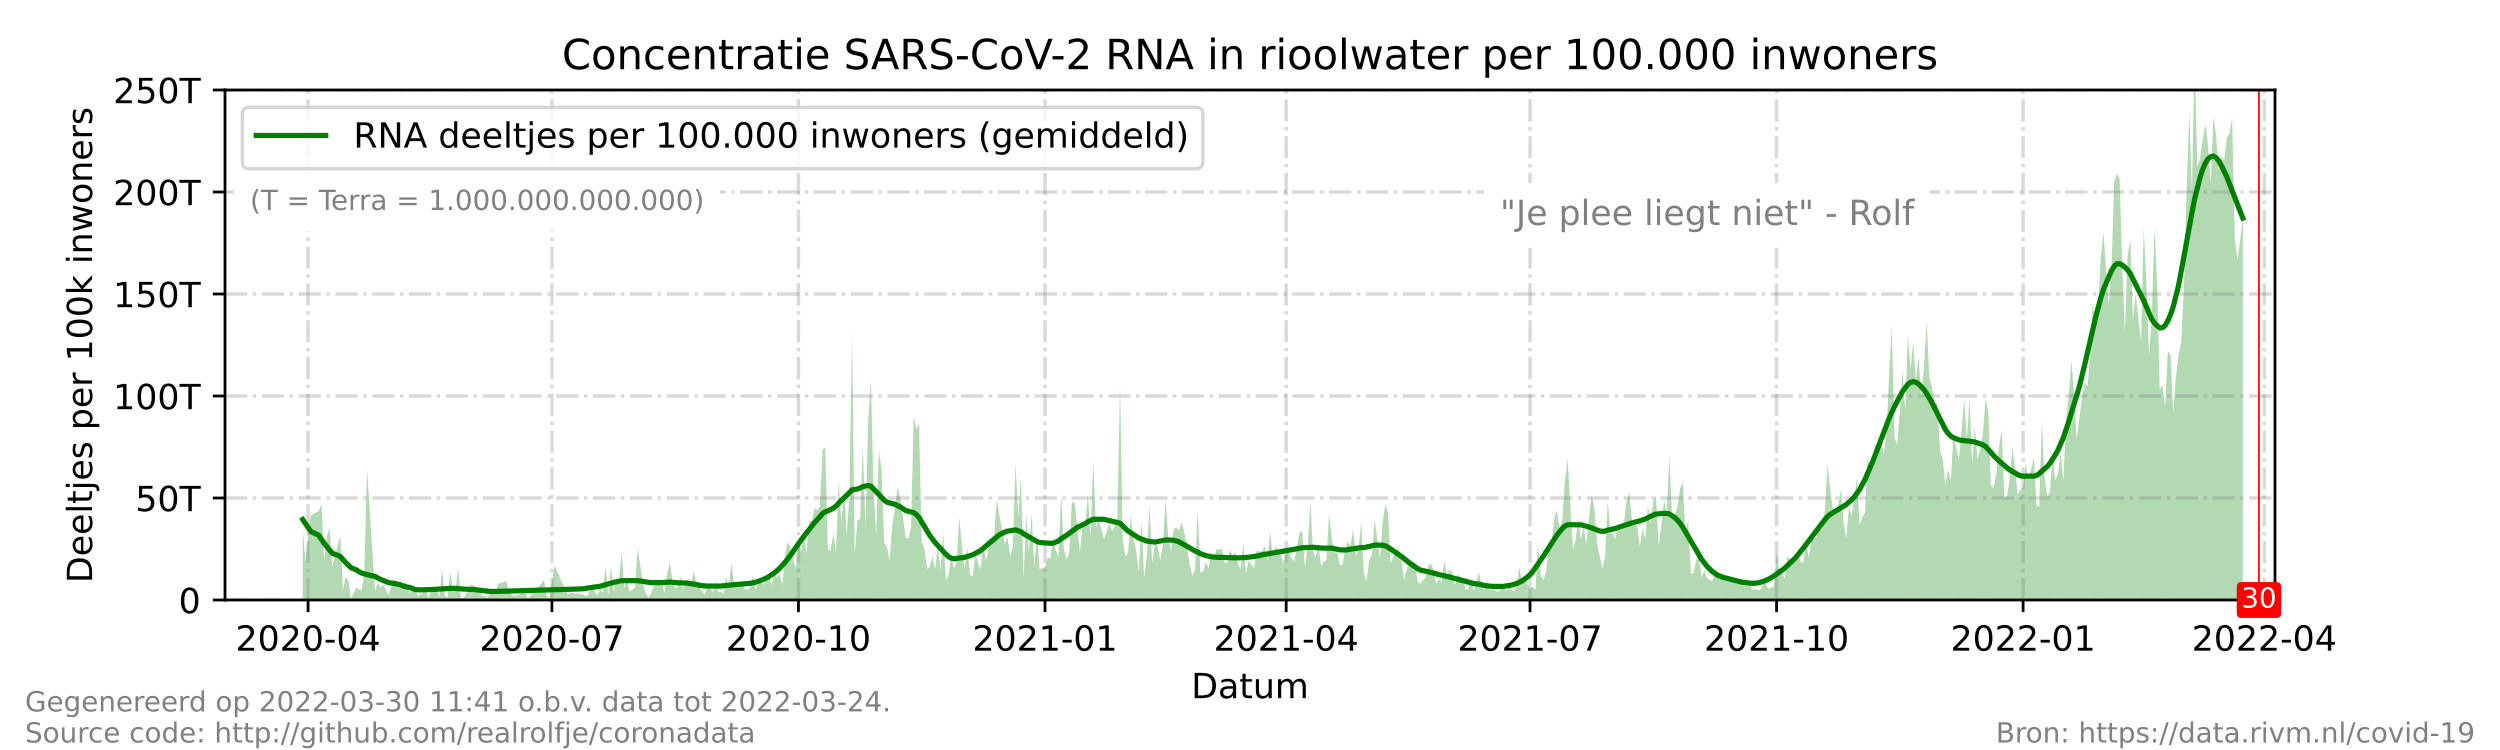 <?xml version="1.0" encoding="utf-8" standalone="no"?>
<!DOCTYPE svg PUBLIC "-//W3C//DTD SVG 1.1//EN"
  "http://www.w3.org/Graphics/SVG/1.1/DTD/svg11.dtd">
<!-- Created with matplotlib (https://matplotlib.org/) -->
<svg height="216pt" version="1.1" viewBox="0 0 720 216" width="720pt" xmlns="http://www.w3.org/2000/svg" xmlns:xlink="http://www.w3.org/1999/xlink">
 <defs>
  <style type="text/css">*{stroke-linecap:butt;stroke-linejoin:round;}</style>
 </defs>
 <g id="figure_1">
  <g id="patch_1">
   <path d="M 0 216 
L 720 216 
L 720 0 
L 0 0 
z
" style="fill:#ffffff;"/>
  </g>
  <g id="axes_1">
   <g id="patch_2">
    <path d="M 64.8 172.8 
L 655.2 172.8 
L 655.2 25.92 
L 64.8 25.92 
z
" style="fill:#ffffff;"/>
   </g>
   <g id="PolyCollection_1">
    <path clip-path="url(#p2bff05d5d1)" d="M 87.181 172.8 
L 87.181 172.8 
L 87.953 172.8 
L 88.725 172.8 
L 89.496 172.8 
L 91.812 172.8 
L 92.584 172.8 
L 93.355 172.8 
L 94.127 172.8 
L 94.899 172.8 
L 95.671 172.8 
L 97.986 172.8 
L 98.758 172.8 
L 99.529 172.8 
L 100.301 172.8 
L 101.073 172.8 
L 102.616 172.8 
L 103.388 172.8 
L 104.16 172.8 
L 104.932 172.8 
L 105.704 172.8 
L 108.019 172.8 
L 108.791 172.8 
L 109.562 172.8 
L 110.334 172.8 
L 111.106 172.8 
L 111.878 172.8 
L 113.421 172.8 
L 114.965 172.8 
L 115.736 172.8 
L 116.508 172.8 
L 118.052 172.8 
L 118.824 172.8 
L 119.595 172.8 
L 120.367 172.8 
L 121.139 172.8 
L 122.682 172.8 
L 123.454 172.8 
L 124.226 172.8 
L 124.998 172.8 
L 125.769 172.8 
L 126.541 172.8 
L 127.313 172.8 
L 128.085 172.8 
L 128.856 172.8 
L 129.628 172.8 
L 130.4 172.8 
L 131.172 172.8 
L 131.944 172.8 
L 132.715 172.8 
L 133.487 172.8 
L 135.802 172.8 
L 136.574 172.8 
L 137.346 172.8 
L 138.118 172.8 
L 138.889 172.8 
L 139.661 172.8 
L 140.433 172.8 
L 141.205 172.8 
L 141.976 172.8 
L 142.748 172.8 
L 143.52 172.8 
L 145.835 172.8 
L 146.607 172.8 
L 147.379 172.8 
L 148.151 172.8 
L 151.238 172.8 
L 152.009 172.8 
L 152.781 172.8 
L 155.868 172.8 
L 156.64 172.8 
L 157.412 172.8 
L 158.184 172.8 
L 159.727 172.8 
L 162.814 172.8 
L 163.586 172.8 
L 164.358 172.8 
L 168.216 172.8 
L 168.988 172.8 
L 170.532 172.8 
L 172.075 172.8 
L 172.847 172.8 
L 173.619 172.8 
L 174.391 172.8 
L 175.162 172.8 
L 175.934 172.8 
L 176.706 172.8 
L 177.478 172.8 
L 178.249 172.8 
L 179.021 172.8 
L 179.793 172.8 
L 180.565 172.8 
L 181.336 172.8 
L 182.108 172.8 
L 182.88 172.8 
L 183.652 172.8 
L 184.424 172.8 
L 185.195 172.8 
L 185.967 172.8 
L 186.739 172.8 
L 187.511 172.8 
L 189.054 172.8 
L 189.826 172.8 
L 190.598 172.8 
L 191.369 172.8 
L 192.141 172.8 
L 192.913 172.8 
L 193.685 172.8 
L 194.456 172.8 
L 195.228 172.8 
L 196 172.8 
L 196.772 172.8 
L 197.544 172.8 
L 198.315 172.8 
L 199.087 172.8 
L 199.859 172.8 
L 200.631 172.8 
L 201.402 172.8 
L 202.174 172.8 
L 202.946 172.8 
L 203.718 172.8 
L 204.489 172.8 
L 205.261 172.8 
L 206.033 172.8 
L 206.805 172.8 
L 207.576 172.8 
L 208.348 172.8 
L 209.12 172.8 
L 209.892 172.8 
L 210.664 172.8 
L 211.435 172.8 
L 212.207 172.8 
L 212.979 172.8 
L 213.751 172.8 
L 214.522 172.8 
L 215.294 172.8 
L 216.066 172.8 
L 216.838 172.8 
L 217.609 172.8 
L 218.381 172.8 
L 219.153 172.8 
L 219.925 172.8 
L 220.696 172.8 
L 221.468 172.8 
L 222.24 172.8 
L 223.012 172.8 
L 223.784 172.8 
L 224.555 172.8 
L 225.327 172.8 
L 226.099 172.8 
L 226.871 172.8 
L 227.642 172.8 
L 228.414 172.8 
L 229.186 172.8 
L 229.958 172.8 
L 230.729 172.8 
L 231.501 172.8 
L 232.273 172.8 
L 233.045 172.8 
L 233.816 172.8 
L 234.588 172.8 
L 235.36 172.8 
L 236.132 172.8 
L 236.904 172.8 
L 237.675 172.8 
L 238.447 172.8 
L 239.219 172.8 
L 239.991 172.8 
L 240.762 172.8 
L 241.534 172.8 
L 242.306 172.8 
L 243.078 172.8 
L 243.849 172.8 
L 244.621 172.8 
L 245.393 172.8 
L 246.165 172.8 
L 246.936 172.8 
L 247.708 172.8 
L 248.48 172.8 
L 249.252 172.8 
L 250.024 172.8 
L 250.795 172.8 
L 251.567 172.8 
L 252.339 172.8 
L 253.111 172.8 
L 253.882 172.8 
L 254.654 172.8 
L 255.426 172.8 
L 256.198 172.8 
L 256.969 172.8 
L 257.741 172.8 
L 258.513 172.8 
L 259.285 172.8 
L 260.056 172.8 
L 260.828 172.8 
L 261.6 172.8 
L 262.372 172.8 
L 263.144 172.8 
L 263.915 172.8 
L 264.687 172.8 
L 265.459 172.8 
L 266.231 172.8 
L 267.002 172.8 
L 267.774 172.8 
L 268.546 172.8 
L 269.318 172.8 
L 270.089 172.8 
L 270.861 172.8 
L 271.633 172.8 
L 272.405 172.8 
L 273.176 172.8 
L 273.948 172.8 
L 274.72 172.8 
L 275.492 172.8 
L 276.264 172.8 
L 277.035 172.8 
L 277.807 172.8 
L 278.579 172.8 
L 279.351 172.8 
L 280.122 172.8 
L 280.894 172.8 
L 281.666 172.8 
L 282.438 172.8 
L 283.209 172.8 
L 283.981 172.8 
L 284.753 172.8 
L 285.525 172.8 
L 286.296 172.8 
L 287.068 172.8 
L 287.84 172.8 
L 288.612 172.8 
L 289.384 172.8 
L 290.155 172.8 
L 290.927 172.8 
L 291.699 172.8 
L 292.471 172.8 
L 293.242 172.8 
L 294.014 172.8 
L 294.786 172.8 
L 295.558 172.8 
L 296.329 172.8 
L 297.101 172.8 
L 297.873 172.8 
L 298.645 172.8 
L 299.416 172.8 
L 300.96 172.8 
L 301.732 172.8 
L 302.504 172.8 
L 303.275 172.8 
L 304.047 172.8 
L 304.819 172.8 
L 305.591 172.8 
L 306.362 172.8 
L 307.134 172.8 
L 307.906 172.8 
L 308.678 172.8 
L 309.449 172.8 
L 310.221 172.8 
L 310.993 172.8 
L 311.765 172.8 
L 312.536 172.8 
L 313.308 172.8 
L 314.08 172.8 
L 314.852 172.8 
L 315.624 172.8 
L 316.395 172.8 
L 317.167 172.8 
L 317.939 172.8 
L 318.711 172.8 
L 319.482 172.8 
L 320.254 172.8 
L 321.026 172.8 
L 321.798 172.8 
L 322.569 172.8 
L 323.341 172.8 
L 324.113 172.8 
L 324.885 172.8 
L 325.656 172.8 
L 326.428 172.8 
L 327.2 172.8 
L 327.972 172.8 
L 328.744 172.8 
L 329.515 172.8 
L 330.287 172.8 
L 331.059 172.8 
L 331.831 172.8 
L 332.602 172.8 
L 333.374 172.8 
L 334.146 172.8 
L 334.918 172.8 
L 335.689 172.8 
L 336.461 172.8 
L 337.233 172.8 
L 338.005 172.8 
L 338.776 172.8 
L 339.548 172.8 
L 340.32 172.8 
L 341.092 172.8 
L 341.864 172.8 
L 342.635 172.8 
L 343.407 172.8 
L 344.179 172.8 
L 344.951 172.8 
L 345.722 172.8 
L 346.494 172.8 
L 347.266 172.8 
L 348.038 172.8 
L 348.809 172.8 
L 349.581 172.8 
L 350.353 172.8 
L 351.125 172.8 
L 351.896 172.8 
L 352.668 172.8 
L 353.44 172.8 
L 354.212 172.8 
L 354.984 172.8 
L 355.755 172.8 
L 356.527 172.8 
L 357.299 172.8 
L 358.071 172.8 
L 358.842 172.8 
L 359.614 172.8 
L 360.386 172.8 
L 361.158 172.8 
L 361.929 172.8 
L 362.701 172.8 
L 363.473 172.8 
L 364.245 172.8 
L 365.016 172.8 
L 365.788 172.8 
L 366.56 172.8 
L 367.332 172.8 
L 368.104 172.8 
L 368.875 172.8 
L 369.647 172.8 
L 370.419 172.8 
L 371.191 172.8 
L 371.962 172.8 
L 372.734 172.8 
L 373.506 172.8 
L 374.278 172.8 
L 375.049 172.8 
L 375.821 172.8 
L 376.593 172.8 
L 377.365 172.8 
L 378.136 172.8 
L 378.908 172.8 
L 379.68 172.8 
L 380.452 172.8 
L 381.224 172.8 
L 381.995 172.8 
L 382.767 172.8 
L 383.539 172.8 
L 384.311 172.8 
L 385.082 172.8 
L 385.854 172.8 
L 386.626 172.8 
L 387.398 172.8 
L 388.169 172.8 
L 388.941 172.8 
L 389.713 172.8 
L 390.485 172.8 
L 391.256 172.8 
L 392.028 172.8 
L 392.8 172.8 
L 393.572 172.8 
L 394.344 172.8 
L 395.115 172.8 
L 395.887 172.8 
L 396.659 172.8 
L 397.431 172.8 
L 398.202 172.8 
L 398.974 172.8 
L 399.746 172.8 
L 400.518 172.8 
L 401.289 172.8 
L 402.061 172.8 
L 402.833 172.8 
L 403.605 172.8 
L 404.376 172.8 
L 405.148 172.8 
L 405.92 172.8 
L 406.692 172.8 
L 407.464 172.8 
L 408.235 172.8 
L 409.007 172.8 
L 410.551 172.8 
L 411.322 172.8 
L 412.094 172.8 
L 412.866 172.8 
L 413.638 172.8 
L 414.409 172.8 
L 415.181 172.8 
L 415.953 172.8 
L 416.725 172.8 
L 417.496 172.8 
L 418.268 172.8 
L 419.04 172.8 
L 419.812 172.8 
L 421.355 172.8 
L 422.127 172.8 
L 422.899 172.8 
L 423.671 172.8 
L 424.442 172.8 
L 425.986 172.8 
L 426.758 172.8 
L 427.529 172.8 
L 428.301 172.8 
L 429.073 172.8 
L 429.845 172.8 
L 431.388 172.8 
L 432.16 172.8 
L 432.932 172.8 
L 433.704 172.8 
L 434.475 172.8 
L 435.247 172.8 
L 436.019 172.8 
L 436.791 172.8 
L 437.562 172.8 
L 438.334 172.8 
L 439.106 172.8 
L 439.878 172.8 
L 440.649 172.8 
L 441.421 172.8 
L 442.193 172.8 
L 442.965 172.8 
L 443.736 172.8 
L 444.508 172.8 
L 445.28 172.8 
L 446.052 172.8 
L 446.824 172.8 
L 447.595 172.8 
L 448.367 172.8 
L 449.139 172.8 
L 449.911 172.8 
L 450.682 172.8 
L 451.454 172.8 
L 452.998 172.8 
L 453.769 172.8 
L 454.541 172.8 
L 455.313 172.8 
L 456.085 172.8 
L 456.856 172.8 
L 457.628 172.8 
L 458.4 172.8 
L 459.172 172.8 
L 459.944 172.8 
L 460.715 172.8 
L 461.487 172.8 
L 462.259 172.8 
L 463.031 172.8 
L 463.802 172.8 
L 464.574 172.8 
L 465.346 172.8 
L 466.118 172.8 
L 466.889 172.8 
L 467.661 172.8 
L 468.433 172.8 
L 469.205 172.8 
L 469.976 172.8 
L 470.748 172.8 
L 471.52 172.8 
L 472.292 172.8 
L 473.064 172.8 
L 473.835 172.8 
L 474.607 172.8 
L 475.379 172.8 
L 476.151 172.8 
L 476.922 172.8 
L 477.694 172.8 
L 478.466 172.8 
L 479.238 172.8 
L 480.009 172.8 
L 480.781 172.8 
L 481.553 172.8 
L 482.325 172.8 
L 483.096 172.8 
L 483.868 172.8 
L 484.64 172.8 
L 485.412 172.8 
L 486.184 172.8 
L 486.955 172.8 
L 487.727 172.8 
L 488.499 172.8 
L 489.271 172.8 
L 490.042 172.8 
L 490.814 172.8 
L 491.586 172.8 
L 492.358 172.8 
L 493.129 172.8 
L 493.901 172.8 
L 494.673 172.8 
L 495.445 172.8 
L 496.216 172.8 
L 496.988 172.8 
L 497.76 172.8 
L 498.532 172.8 
L 499.304 172.8 
L 500.075 172.8 
L 500.847 172.8 
L 501.619 172.8 
L 502.391 172.8 
L 503.162 172.8 
L 503.934 172.8 
L 504.706 172.8 
L 505.478 172.8 
L 506.249 172.8 
L 507.021 172.8 
L 507.793 172.8 
L 508.565 172.8 
L 509.336 172.8 
L 510.108 172.8 
L 510.88 172.8 
L 511.652 172.8 
L 512.424 172.8 
L 513.195 172.8 
L 513.967 172.8 
L 514.739 172.8 
L 515.511 172.8 
L 516.282 172.8 
L 517.054 172.8 
L 517.826 172.8 
L 518.598 172.8 
L 519.369 172.8 
L 520.141 172.8 
L 520.913 172.8 
L 521.685 172.8 
L 522.456 172.8 
L 523.228 172.8 
L 524 172.8 
L 524.772 172.8 
L 525.544 172.8 
L 526.315 172.8 
L 527.087 172.8 
L 527.859 172.8 
L 528.631 172.8 
L 529.402 172.8 
L 530.174 172.8 
L 530.946 172.8 
L 531.718 172.8 
L 532.489 172.8 
L 533.261 172.8 
L 534.033 172.8 
L 534.805 172.8 
L 535.576 172.8 
L 536.348 172.8 
L 537.12 172.8 
L 537.892 172.8 
L 538.664 172.8 
L 539.435 172.8 
L 540.207 172.8 
L 540.979 172.8 
L 541.751 172.8 
L 542.522 172.8 
L 543.294 172.8 
L 544.066 172.8 
L 544.838 172.8 
L 545.609 172.8 
L 546.381 172.8 
L 547.153 172.8 
L 547.925 172.8 
L 548.696 172.8 
L 549.468 172.8 
L 550.24 172.8 
L 551.012 172.8 
L 551.784 172.8 
L 552.555 172.8 
L 553.327 172.8 
L 554.099 172.8 
L 554.871 172.8 
L 555.642 172.8 
L 556.414 172.8 
L 557.186 172.8 
L 557.958 172.8 
L 558.729 172.8 
L 559.501 172.8 
L 560.273 172.8 
L 561.045 172.8 
L 561.816 172.8 
L 562.588 172.8 
L 563.36 172.8 
L 564.132 172.8 
L 564.904 172.8 
L 565.675 172.8 
L 566.447 172.8 
L 567.219 172.8 
L 567.991 172.8 
L 568.762 172.8 
L 569.534 172.8 
L 570.306 172.8 
L 571.078 172.8 
L 571.849 172.8 
L 572.621 172.8 
L 573.393 172.8 
L 574.165 172.8 
L 574.936 172.8 
L 575.708 172.8 
L 576.48 172.8 
L 577.252 172.8 
L 578.024 172.8 
L 578.795 172.8 
L 579.567 172.8 
L 580.339 172.8 
L 581.111 172.8 
L 581.882 172.8 
L 582.654 172.8 
L 583.426 172.8 
L 584.198 172.8 
L 584.969 172.8 
L 585.741 172.8 
L 586.513 172.8 
L 587.285 172.8 
L 588.056 172.8 
L 588.828 172.8 
L 589.6 172.8 
L 590.372 172.8 
L 591.144 172.8 
L 591.915 172.8 
L 592.687 172.8 
L 593.459 172.8 
L 594.231 172.8 
L 595.002 172.8 
L 595.774 172.8 
L 596.546 172.8 
L 597.318 172.8 
L 598.089 172.8 
L 598.861 172.8 
L 599.633 172.8 
L 600.405 172.8 
L 601.176 172.8 
L 601.948 172.8 
L 602.72 172.8 
L 603.492 172.8 
L 604.264 172.8 
L 605.035 172.8 
L 605.807 172.8 
L 606.579 172.8 
L 607.351 172.8 
L 608.122 172.8 
L 608.894 172.8 
L 609.666 172.8 
L 610.438 172.8 
L 611.209 172.8 
L 611.981 172.8 
L 612.753 172.8 
L 613.525 172.8 
L 614.296 172.8 
L 615.068 172.8 
L 615.84 172.8 
L 616.612 172.8 
L 617.384 172.8 
L 618.155 172.8 
L 618.927 172.8 
L 619.699 172.8 
L 620.471 172.8 
L 621.242 172.8 
L 622.014 172.8 
L 622.786 172.8 
L 623.558 172.8 
L 624.329 172.8 
L 625.101 172.8 
L 625.873 172.8 
L 626.645 172.8 
L 627.416 172.8 
L 628.188 172.8 
L 628.96 172.8 
L 629.732 172.8 
L 630.504 172.8 
L 631.275 172.8 
L 632.047 172.8 
L 632.819 172.8 
L 633.591 172.8 
L 634.362 172.8 
L 635.134 172.8 
L 635.906 172.8 
L 636.678 172.8 
L 637.449 172.8 
L 638.221 172.8 
L 638.993 172.8 
L 639.765 172.8 
L 640.536 172.8 
L 641.308 172.8 
L 642.08 172.8 
L 642.852 172.8 
L 643.624 172.8 
L 644.395 172.8 
L 645.167 172.8 
L 645.939 172.8 
L 645.939 172.8 
L 645.939 61.77 
L 645.167 69.333 
L 644.395 74.868 
L 643.624 68.954 
L 642.852 33.986 
L 642.08 38.378 
L 641.308 39.897 
L 640.536 46.509 
L 639.765 44.756 
L 638.993 49.151 
L 638.221 38.896 
L 637.449 33.266 
L 636.678 52.853 
L 635.906 41.512 
L 635.134 35.724 
L 634.362 40.332 
L 633.591 45.98 
L 632.819 48.002 
L 632.047 15.79 
L 631.275 55.341 
L 630.504 32.177 
L 629.732 55.112 
L 628.96 82.743 
L 628.188 98.466 
L 627.416 102.38 
L 626.645 108.529 
L 625.873 118.843 
L 625.101 102.089 
L 624.329 101.221 
L 623.558 117.186 
L 622.786 110.839 
L 622.014 112.325 
L 621.242 81.07 
L 620.471 65.337 
L 619.699 91.715 
L 618.927 102.306 
L 618.155 81.399 
L 617.384 65.681 
L 616.612 98.089 
L 615.84 91.841 
L 615.068 84.55 
L 614.296 91.982 
L 613.525 69.002 
L 612.753 73.64 
L 611.981 95.484 
L 611.209 76.791 
L 610.438 51.483 
L 609.666 49.979 
L 608.894 52.313 
L 608.122 76.486 
L 607.351 87.755 
L 606.579 78.255 
L 605.807 66.955 
L 605.035 73.917 
L 604.264 88.446 
L 603.492 93.332 
L 602.72 87.45 
L 601.948 102.998 
L 601.176 111.282 
L 600.405 110.319 
L 599.633 114.295 
L 598.861 120.374 
L 598.089 126.353 
L 597.318 113.489 
L 596.546 103.818 
L 595.774 114.336 
L 595.002 121.521 
L 594.231 138.8 
L 593.459 130.704 
L 592.687 136.465 
L 591.915 138.242 
L 591.144 130.529 
L 590.372 141.665 
L 589.6 143.145 
L 588.828 137.575 
L 588.056 121.358 
L 587.285 145.91 
L 586.513 145.576 
L 585.741 131.789 
L 584.969 135.149 
L 584.198 137.947 
L 583.426 133.518 
L 582.654 140.376 
L 581.882 141.109 
L 581.111 142.431 
L 580.339 134.795 
L 579.567 128.924 
L 578.795 137.929 
L 578.024 143.019 
L 577.252 143.258 
L 576.48 123.769 
L 575.708 128.838 
L 574.936 136.205 
L 574.165 140.527 
L 573.393 139.893 
L 572.621 118.56 
L 571.849 114.596 
L 571.078 124.978 
L 570.306 128.937 
L 569.534 132.26 
L 568.762 122.782 
L 567.991 133.517 
L 567.219 115.038 
L 566.447 126.258 
L 565.675 114.986 
L 564.904 124.546 
L 564.132 132.617 
L 563.36 128.6 
L 562.588 125.667 
L 561.816 138.506 
L 561.045 135.169 
L 560.273 139.595 
L 559.501 132.239 
L 558.729 129.697 
L 557.958 116.175 
L 557.186 115.984 
L 556.414 111.537 
L 555.642 108.751 
L 554.871 92.597 
L 554.099 105.832 
L 553.327 114.54 
L 552.555 102.647 
L 551.784 109.515 
L 551.012 98.551 
L 550.24 106.581 
L 549.468 96.401 
L 548.696 118.17 
L 547.925 106.739 
L 547.153 118.399 
L 546.381 128 
L 545.609 126.087 
L 544.838 93.698 
L 544.066 107.864 
L 543.294 124.754 
L 542.522 130.881 
L 541.751 127.252 
L 540.979 129.019 
L 540.207 127.783 
L 539.435 130.837 
L 538.664 136.72 
L 537.892 131.618 
L 537.12 147.743 
L 536.348 148.929 
L 535.576 151.18 
L 534.805 137.545 
L 534.033 143.231 
L 533.261 148.628 
L 532.489 145.866 
L 531.718 155.163 
L 530.946 150.504 
L 530.174 140.905 
L 529.402 145.372 
L 528.631 148.199 
L 527.859 146.181 
L 527.087 141.232 
L 526.315 133.536 
L 525.544 147.073 
L 524.772 152.798 
L 524 150.03 
L 523.228 154.632 
L 522.456 155.288 
L 521.685 155.305 
L 520.913 160.581 
L 520.141 155.765 
L 519.369 162.105 
L 518.598 161.736 
L 517.826 159.21 
L 517.054 161.774 
L 516.282 161.979 
L 515.511 161.009 
L 514.739 160.385 
L 513.967 166.738 
L 513.195 164.748 
L 512.424 164.375 
L 511.652 159.267 
L 510.88 168.868 
L 510.108 169.27 
L 509.336 169.565 
L 508.565 168.161 
L 507.793 168.136 
L 507.021 169.912 
L 506.249 169.931 
L 505.478 169.657 
L 504.706 169.899 
L 503.934 168.29 
L 503.162 167.45 
L 502.391 166.967 
L 501.619 167.516 
L 500.847 167.551 
L 500.075 166.196 
L 499.304 167.369 
L 498.532 167.549 
L 497.76 167.183 
L 496.988 165.627 
L 496.216 166.19 
L 495.445 165.415 
L 494.673 165.976 
L 493.901 164.828 
L 493.129 167.386 
L 492.358 167.087 
L 491.586 166.365 
L 490.814 164.28 
L 490.042 166.296 
L 489.271 159.911 
L 488.499 161.354 
L 487.727 165.011 
L 486.955 165.4 
L 486.184 149.48 
L 485.412 154.56 
L 484.64 138.785 
L 483.868 140.683 
L 483.096 146.203 
L 482.325 148.405 
L 481.553 148.866 
L 480.781 131.263 
L 480.009 147.86 
L 479.238 143.959 
L 478.466 151.191 
L 477.694 157.33 
L 476.922 142.871 
L 476.151 144.32 
L 475.379 150.817 
L 474.607 145.655 
L 473.835 155.222 
L 473.064 152.134 
L 472.292 157.45 
L 471.52 151.334 
L 470.748 151.401 
L 469.976 149.306 
L 469.205 141.876 
L 468.433 144.407 
L 467.661 150.786 
L 466.889 152.988 
L 466.118 151.163 
L 465.346 155.24 
L 464.574 153.911 
L 463.802 153.573 
L 463.031 144.045 
L 462.259 160.558 
L 461.487 163.834 
L 460.715 160.195 
L 459.944 156.564 
L 459.172 146.177 
L 458.4 142.607 
L 457.628 149.166 
L 456.856 156.828 
L 456.085 151.455 
L 455.313 155.362 
L 454.541 148.976 
L 453.769 155.633 
L 452.998 158.187 
L 451.454 132.107 
L 450.682 138.609 
L 449.911 150.248 
L 449.139 152.009 
L 448.367 146.89 
L 447.595 149.52 
L 446.824 156.573 
L 446.052 157.392 
L 445.28 164.641 
L 444.508 167.073 
L 443.736 165.738 
L 442.965 156.895 
L 442.193 169.804 
L 441.421 168.882 
L 440.649 169.741 
L 439.878 168.195 
L 439.106 166.755 
L 438.334 167.508 
L 437.562 163.429 
L 436.791 168.769 
L 436.019 170.397 
L 435.247 169.63 
L 434.475 169.119 
L 433.704 170.279 
L 432.932 168.007 
L 432.16 169.86 
L 431.388 170.486 
L 429.845 169.687 
L 429.073 170.137 
L 428.301 167.186 
L 427.529 169.981 
L 426.758 169.219 
L 425.986 164.834 
L 424.442 170.209 
L 423.671 167.109 
L 422.899 169.614 
L 422.127 169.903 
L 421.355 166.546 
L 419.812 165.511 
L 419.04 168.517 
L 418.268 165.112 
L 417.496 163.836 
L 416.725 166.111 
L 415.953 161.372 
L 415.181 167.735 
L 414.409 166.64 
L 413.638 168.037 
L 412.866 164.154 
L 412.094 162.259 
L 411.322 162.87 
L 410.551 166.284 
L 409.007 168.138 
L 408.235 167.474 
L 407.464 161.826 
L 406.692 162.652 
L 405.92 160.747 
L 405.148 163.908 
L 404.376 167.155 
L 403.605 161.771 
L 402.833 157.902 
L 402.061 158.833 
L 401.289 160.165 
L 400.518 162.146 
L 399.746 147.54 
L 398.974 145.374 
L 398.202 150.34 
L 397.431 160.552 
L 396.659 155.121 
L 395.887 149.714 
L 395.115 159.667 
L 394.344 161.387 
L 393.572 167.279 
L 392.8 165.136 
L 392.028 150.292 
L 391.256 158.109 
L 390.485 160.172 
L 389.713 152.429 
L 388.941 157.305 
L 388.169 155.956 
L 387.398 158.239 
L 386.626 162.761 
L 385.854 162.766 
L 385.082 158.777 
L 384.311 159.258 
L 383.539 155.08 
L 382.767 148.031 
L 381.995 161.294 
L 381.224 161.849 
L 380.452 163.136 
L 379.68 156.544 
L 378.908 160.739 
L 378.136 158.689 
L 377.365 144.088 
L 376.593 157.76 
L 375.821 163.357 
L 375.049 153.192 
L 374.278 153.273 
L 373.506 157.774 
L 372.734 161.646 
L 371.962 160.771 
L 371.191 158.959 
L 370.419 158.521 
L 369.647 162.451 
L 368.875 159.424 
L 368.104 159.639 
L 367.332 156.971 
L 366.56 160.502 
L 365.788 152.995 
L 365.016 161.669 
L 364.245 157.259 
L 363.473 158.788 
L 362.701 158.859 
L 361.929 158.517 
L 361.158 163.743 
L 360.386 162.49 
L 359.614 161.521 
L 358.842 165.225 
L 358.071 156.704 
L 357.299 163.998 
L 356.527 162.255 
L 355.755 159.181 
L 354.984 160.051 
L 354.212 158.354 
L 353.44 162.057 
L 352.668 162.161 
L 351.896 157.859 
L 351.125 158.327 
L 350.353 158.09 
L 349.581 161.209 
L 348.809 160.034 
L 348.038 163.662 
L 347.266 161.828 
L 346.494 164.65 
L 345.722 164.921 
L 344.951 146.886 
L 344.179 163.85 
L 343.407 165.823 
L 342.635 162.789 
L 341.864 157.647 
L 341.092 153.449 
L 340.32 150.303 
L 339.548 152.768 
L 338.776 151.825 
L 338.005 152.444 
L 337.233 158.58 
L 336.461 154.513 
L 335.689 143.675 
L 334.918 156.88 
L 334.146 161.296 
L 333.374 157.349 
L 332.602 156.703 
L 331.831 162.191 
L 331.059 145.429 
L 330.287 160.161 
L 329.515 166.42 
L 328.744 150.277 
L 327.972 164.781 
L 327.2 158.572 
L 326.428 155.083 
L 325.656 148.406 
L 324.885 159.452 
L 324.113 160.286 
L 323.341 155.581 
L 322.569 110.835 
L 321.798 149.025 
L 321.026 151.549 
L 320.254 152.947 
L 319.482 150.574 
L 318.711 153.285 
L 317.939 155.22 
L 317.167 152.293 
L 316.395 149.638 
L 315.624 151.938 
L 314.852 132.648 
L 314.08 154.661 
L 313.308 142.454 
L 312.536 151.746 
L 311.765 151.309 
L 310.993 159.153 
L 310.221 151.451 
L 309.449 144.259 
L 308.678 145.095 
L 307.906 159.477 
L 307.134 161.136 
L 306.362 157.747 
L 305.591 142.002 
L 304.819 160.372 
L 304.047 158.503 
L 303.275 155.388 
L 302.504 160.797 
L 301.732 160.709 
L 300.96 163.248 
L 299.416 163.926 
L 298.645 153.605 
L 297.873 163.201 
L 297.101 147.747 
L 296.329 158.883 
L 295.558 148.275 
L 294.786 166.6 
L 294.014 137.556 
L 293.242 148.814 
L 292.471 133.479 
L 291.699 157.272 
L 290.927 160.298 
L 290.155 154.677 
L 289.384 156.703 
L 288.612 152.335 
L 287.84 148.695 
L 287.068 143.686 
L 286.296 154.535 
L 285.525 154.909 
L 284.753 157.525 
L 283.981 161.652 
L 283.209 156.583 
L 282.438 163.963 
L 281.666 161.945 
L 280.894 159.589 
L 280.122 166.076 
L 279.351 165.477 
L 278.579 157.76 
L 277.807 163.986 
L 277.035 157.183 
L 276.264 148.995 
L 275.492 161.988 
L 274.72 163.771 
L 273.948 160.208 
L 273.176 165.685 
L 272.405 167.091 
L 271.633 153.153 
L 270.861 164.363 
L 270.089 157.135 
L 269.318 164.007 
L 268.546 160.083 
L 267.774 163.271 
L 267.002 163.825 
L 266.231 158.017 
L 265.459 156.273 
L 264.687 122.078 
L 263.915 123.703 
L 263.144 120.013 
L 262.372 152.046 
L 261.6 155.108 
L 260.828 154.86 
L 260.056 148.88 
L 259.285 143.621 
L 258.513 140.187 
L 257.741 146.422 
L 256.969 151.205 
L 256.198 161.513 
L 255.426 157.363 
L 254.654 156.385 
L 253.882 135.319 
L 253.111 129.484 
L 252.339 153.901 
L 251.567 140.01 
L 250.795 108.985 
L 250.024 121.34 
L 249.252 151.731 
L 248.48 128.37 
L 247.708 149.479 
L 246.936 149.838 
L 246.165 159.805 
L 245.393 95.699 
L 244.621 142.968 
L 243.849 153.774 
L 243.078 141.239 
L 242.306 150.509 
L 241.534 138.139 
L 240.762 159.078 
L 239.991 153.723 
L 239.219 158.554 
L 238.447 158.335 
L 237.675 128.807 
L 236.904 129.523 
L 236.132 145.813 
L 235.36 147.048 
L 234.588 146.214 
L 233.816 150.073 
L 233.045 150.073 
L 232.273 159.142 
L 231.501 154.818 
L 230.729 158.867 
L 229.958 156.067 
L 229.186 163.574 
L 228.414 161.008 
L 227.642 157.91 
L 226.871 155.967 
L 226.099 159.655 
L 225.327 168.675 
L 224.555 165.222 
L 223.784 166.486 
L 223.012 165.087 
L 222.24 168.603 
L 221.468 165.693 
L 220.696 167.18 
L 219.925 168.395 
L 219.153 167.658 
L 218.381 167.794 
L 217.609 169.932 
L 216.838 165.698 
L 216.066 169.231 
L 215.294 169.814 
L 214.522 169.665 
L 213.751 168.401 
L 212.979 167.596 
L 212.207 168.933 
L 211.435 168.495 
L 210.664 162.115 
L 209.892 169.27 
L 209.12 165.99 
L 208.348 171.105 
L 207.576 170.38 
L 206.805 170.628 
L 206.033 167.431 
L 205.261 170.734 
L 204.489 169.048 
L 203.718 169.278 
L 202.946 171.23 
L 202.174 170.227 
L 201.402 168.967 
L 200.631 168.582 
L 199.859 164.439 
L 199.087 167.948 
L 198.315 166.837 
L 197.544 167.141 
L 196.772 169.696 
L 196 166.014 
L 195.228 168.807 
L 194.456 169.511 
L 193.685 167.909 
L 192.913 161.817 
L 192.141 165.234 
L 191.369 170.781 
L 190.598 167.915 
L 189.826 168.631 
L 189.054 167.281 
L 187.511 170.76 
L 186.739 172.032 
L 185.967 170.876 
L 185.195 168.13 
L 184.424 163.103 
L 183.652 157.753 
L 182.88 169.14 
L 182.108 169.796 
L 181.336 170.447 
L 180.565 166.886 
L 179.793 169.361 
L 179.021 159.201 
L 178.249 167.068 
L 177.478 166.97 
L 176.706 170.354 
L 175.934 163.162 
L 175.162 171.495 
L 174.391 163.074 
L 173.619 170.854 
L 172.847 169.478 
L 172.075 171.535 
L 170.532 169.082 
L 168.988 171.844 
L 168.216 171.271 
L 164.358 170.704 
L 163.586 171.206 
L 162.814 169.944 
L 159.727 162.803 
L 158.184 172.525 
L 157.412 171.563 
L 156.64 166.994 
L 155.868 168.131 
L 152.781 171.635 
L 152.009 172.285 
L 151.238 170.453 
L 148.151 171.753 
L 147.379 171.222 
L 146.607 170.533 
L 145.835 167.41 
L 143.52 168.087 
L 142.748 170.575 
L 141.976 171.13 
L 141.205 170.284 
L 140.433 172.202 
L 139.661 171.731 
L 138.889 171.57 
L 138.118 170.811 
L 137.346 169.161 
L 136.574 168.817 
L 135.802 168.178 
L 133.487 172.265 
L 132.715 172.259 
L 131.944 163.423 
L 131.172 170.103 
L 130.4 169.478 
L 129.628 164.808 
L 128.856 172.225 
L 128.085 171.46 
L 127.313 163.762 
L 126.541 171.942 
L 125.769 169.222 
L 124.998 170.437 
L 124.226 169.734 
L 123.454 172.22 
L 122.682 170.275 
L 121.139 171.107 
L 120.367 171.628 
L 119.595 169.759 
L 118.824 169.351 
L 118.052 170.7 
L 116.508 167.293 
L 115.736 169.543 
L 114.965 168.545 
L 113.421 166.755 
L 111.878 171.36 
L 111.106 169.87 
L 110.334 168.36 
L 109.562 169.181 
L 108.791 167.58 
L 108.019 170.451 
L 105.704 135.014 
L 104.932 164.388 
L 104.16 170.045 
L 103.388 169.656 
L 102.616 169.143 
L 101.073 172.472 
L 100.301 167.017 
L 99.529 166.17 
L 98.758 169.959 
L 97.986 154.218 
L 95.671 163.235 
L 94.899 152 
L 94.127 154.566 
L 93.355 161.292 
L 92.584 145.018 
L 91.812 147.177 
L 89.496 148.423 
L 88.725 154.239 
L 87.953 161.571 
L 87.181 152.459 
z
" style="fill:#008000;fill-opacity:0.3;"/>
   </g>
   <g id="matplotlib.axis_1">
    <g id="xtick_1">
     <g id="line2d_1">
      <path clip-path="url(#p2bff05d5d1)" d="M 88.725 172.8 
L 88.725 25.92 
" style="fill:none;stroke:#808080;stroke-dasharray:6.4,1.6,1,1.6;stroke-dashoffset:0;stroke-opacity:0.3;"/>
     </g>
     <g id="line2d_2">
      <defs>
       <path d="M 0 0 
L 0 3.5 
" id="m66c7de1696" style="stroke:#000000;stroke-width:0.8;"/>
      </defs>
      <g>
       <use style="stroke:#000000;stroke-width:0.8;" x="88.725" xlink:href="#m66c7de1696" y="172.8"/>
      </g>
     </g>
     <g id="text_1">
      <!-- 2020-04 -->
      <g transform="translate(67.833 187.398)scale(0.1 -0.1)">
       <defs>
        <path d="M 19.188 8.297 
L 53.609 8.297 
L 53.609 0 
L 7.328 0 
L 7.328 8.297 
Q 12.938 14.109 22.625 23.891 
Q 32.328 33.688 34.812 36.531 
Q 39.547 41.844 41.422 45.531 
Q 43.312 49.219 43.312 52.781 
Q 43.312 58.594 39.234 62.25 
Q 35.156 65.922 28.609 65.922 
Q 23.969 65.922 18.812 64.312 
Q 13.672 62.703 7.812 59.422 
L 7.812 69.391 
Q 13.766 71.781 18.938 73 
Q 24.125 74.219 28.422 74.219 
Q 39.75 74.219 46.484 68.547 
Q 53.219 62.891 53.219 53.422 
Q 53.219 48.922 51.531 44.891 
Q 49.859 40.875 45.406 35.406 
Q 44.188 33.984 37.641 27.219 
Q 31.109 20.453 19.188 8.297 
z
" id="DejaVuSans-50"/>
        <path d="M 31.781 66.406 
Q 24.172 66.406 20.328 58.906 
Q 16.5 51.422 16.5 36.375 
Q 16.5 21.391 20.328 13.891 
Q 24.172 6.391 31.781 6.391 
Q 39.453 6.391 43.281 13.891 
Q 47.125 21.391 47.125 36.375 
Q 47.125 51.422 43.281 58.906 
Q 39.453 66.406 31.781 66.406 
z
M 31.781 74.219 
Q 44.047 74.219 50.516 64.516 
Q 56.984 54.828 56.984 36.375 
Q 56.984 17.969 50.516 8.266 
Q 44.047 -1.422 31.781 -1.422 
Q 19.531 -1.422 13.062 8.266 
Q 6.594 17.969 6.594 36.375 
Q 6.594 54.828 13.062 64.516 
Q 19.531 74.219 31.781 74.219 
z
" id="DejaVuSans-48"/>
        <path d="M 4.891 31.391 
L 31.203 31.391 
L 31.203 23.391 
L 4.891 23.391 
z
" id="DejaVuSans-45"/>
        <path d="M 37.797 64.312 
L 12.891 25.391 
L 37.797 25.391 
z
M 35.203 72.906 
L 47.609 72.906 
L 47.609 25.391 
L 58.016 25.391 
L 58.016 17.188 
L 47.609 17.188 
L 47.609 0 
L 37.797 0 
L 37.797 17.188 
L 4.891 17.188 
L 4.891 26.703 
z
" id="DejaVuSans-52"/>
       </defs>
       <use xlink:href="#DejaVuSans-50"/>
       <use x="63.623" xlink:href="#DejaVuSans-48"/>
       <use x="127.246" xlink:href="#DejaVuSans-50"/>
       <use x="190.869" xlink:href="#DejaVuSans-48"/>
       <use x="254.492" xlink:href="#DejaVuSans-45"/>
       <use x="290.576" xlink:href="#DejaVuSans-48"/>
       <use x="354.199" xlink:href="#DejaVuSans-52"/>
      </g>
     </g>
    </g>
    <g id="xtick_2">
     <g id="line2d_3">
      <path clip-path="url(#p2bff05d5d1)" d="M 158.955 172.8 
L 158.955 25.92 
" style="fill:none;stroke:#808080;stroke-dasharray:6.4,1.6,1,1.6;stroke-dashoffset:0;stroke-opacity:0.3;"/>
     </g>
     <g id="line2d_4">
      <g>
       <use style="stroke:#000000;stroke-width:0.8;" x="158.955" xlink:href="#m66c7de1696" y="172.8"/>
      </g>
     </g>
     <g id="text_2">
      <!-- 2020-07 -->
      <g transform="translate(138.064 187.398)scale(0.1 -0.1)">
       <defs>
        <path d="M 8.203 72.906 
L 55.078 72.906 
L 55.078 68.703 
L 28.609 0 
L 18.312 0 
L 43.219 64.594 
L 8.203 64.594 
z
" id="DejaVuSans-55"/>
       </defs>
       <use xlink:href="#DejaVuSans-50"/>
       <use x="63.623" xlink:href="#DejaVuSans-48"/>
       <use x="127.246" xlink:href="#DejaVuSans-50"/>
       <use x="190.869" xlink:href="#DejaVuSans-48"/>
       <use x="254.492" xlink:href="#DejaVuSans-45"/>
       <use x="290.576" xlink:href="#DejaVuSans-48"/>
       <use x="354.199" xlink:href="#DejaVuSans-55"/>
      </g>
     </g>
    </g>
    <g id="xtick_3">
     <g id="line2d_5">
      <path clip-path="url(#p2bff05d5d1)" d="M 229.958 172.8 
L 229.958 25.92 
" style="fill:none;stroke:#808080;stroke-dasharray:6.4,1.6,1,1.6;stroke-dashoffset:0;stroke-opacity:0.3;"/>
     </g>
     <g id="line2d_6">
      <g>
       <use style="stroke:#000000;stroke-width:0.8;" x="229.958" xlink:href="#m66c7de1696" y="172.8"/>
      </g>
     </g>
     <g id="text_3">
      <!-- 2020-10 -->
      <g transform="translate(209.066 187.398)scale(0.1 -0.1)">
       <defs>
        <path d="M 12.406 8.297 
L 28.516 8.297 
L 28.516 63.922 
L 10.984 60.406 
L 10.984 69.391 
L 28.422 72.906 
L 38.281 72.906 
L 38.281 8.297 
L 54.391 8.297 
L 54.391 0 
L 12.406 0 
z
" id="DejaVuSans-49"/>
       </defs>
       <use xlink:href="#DejaVuSans-50"/>
       <use x="63.623" xlink:href="#DejaVuSans-48"/>
       <use x="127.246" xlink:href="#DejaVuSans-50"/>
       <use x="190.869" xlink:href="#DejaVuSans-48"/>
       <use x="254.492" xlink:href="#DejaVuSans-45"/>
       <use x="290.576" xlink:href="#DejaVuSans-49"/>
       <use x="354.199" xlink:href="#DejaVuSans-48"/>
      </g>
     </g>
    </g>
    <g id="xtick_4">
     <g id="line2d_7">
      <path clip-path="url(#p2bff05d5d1)" d="M 300.96 172.8 
L 300.96 25.92 
" style="fill:none;stroke:#808080;stroke-dasharray:6.4,1.6,1,1.6;stroke-dashoffset:0;stroke-opacity:0.3;"/>
     </g>
     <g id="line2d_8">
      <g>
       <use style="stroke:#000000;stroke-width:0.8;" x="300.96" xlink:href="#m66c7de1696" y="172.8"/>
      </g>
     </g>
     <g id="text_4">
      <!-- 2021-01 -->
      <g transform="translate(280.069 187.398)scale(0.1 -0.1)">
       <use xlink:href="#DejaVuSans-50"/>
       <use x="63.623" xlink:href="#DejaVuSans-48"/>
       <use x="127.246" xlink:href="#DejaVuSans-50"/>
       <use x="190.869" xlink:href="#DejaVuSans-49"/>
       <use x="254.492" xlink:href="#DejaVuSans-45"/>
       <use x="290.576" xlink:href="#DejaVuSans-48"/>
       <use x="354.199" xlink:href="#DejaVuSans-49"/>
      </g>
     </g>
    </g>
    <g id="xtick_5">
     <g id="line2d_9">
      <path clip-path="url(#p2bff05d5d1)" d="M 370.419 172.8 
L 370.419 25.92 
" style="fill:none;stroke:#808080;stroke-dasharray:6.4,1.6,1,1.6;stroke-dashoffset:0;stroke-opacity:0.3;"/>
     </g>
     <g id="line2d_10">
      <g>
       <use style="stroke:#000000;stroke-width:0.8;" x="370.419" xlink:href="#m66c7de1696" y="172.8"/>
      </g>
     </g>
     <g id="text_5">
      <!-- 2021-04 -->
      <g transform="translate(349.527 187.398)scale(0.1 -0.1)">
       <use xlink:href="#DejaVuSans-50"/>
       <use x="63.623" xlink:href="#DejaVuSans-48"/>
       <use x="127.246" xlink:href="#DejaVuSans-50"/>
       <use x="190.869" xlink:href="#DejaVuSans-49"/>
       <use x="254.492" xlink:href="#DejaVuSans-45"/>
       <use x="290.576" xlink:href="#DejaVuSans-48"/>
       <use x="354.199" xlink:href="#DejaVuSans-52"/>
      </g>
     </g>
    </g>
    <g id="xtick_6">
     <g id="line2d_11">
      <path clip-path="url(#p2bff05d5d1)" d="M 440.649 172.8 
L 440.649 25.92 
" style="fill:none;stroke:#808080;stroke-dasharray:6.4,1.6,1,1.6;stroke-dashoffset:0;stroke-opacity:0.3;"/>
     </g>
     <g id="line2d_12">
      <g>
       <use style="stroke:#000000;stroke-width:0.8;" x="440.649" xlink:href="#m66c7de1696" y="172.8"/>
      </g>
     </g>
     <g id="text_6">
      <!-- 2021-07 -->
      <g transform="translate(419.758 187.398)scale(0.1 -0.1)">
       <use xlink:href="#DejaVuSans-50"/>
       <use x="63.623" xlink:href="#DejaVuSans-48"/>
       <use x="127.246" xlink:href="#DejaVuSans-50"/>
       <use x="190.869" xlink:href="#DejaVuSans-49"/>
       <use x="254.492" xlink:href="#DejaVuSans-45"/>
       <use x="290.576" xlink:href="#DejaVuSans-48"/>
       <use x="354.199" xlink:href="#DejaVuSans-55"/>
      </g>
     </g>
    </g>
    <g id="xtick_7">
     <g id="line2d_13">
      <path clip-path="url(#p2bff05d5d1)" d="M 511.652 172.8 
L 511.652 25.92 
" style="fill:none;stroke:#808080;stroke-dasharray:6.4,1.6,1,1.6;stroke-dashoffset:0;stroke-opacity:0.3;"/>
     </g>
     <g id="line2d_14">
      <g>
       <use style="stroke:#000000;stroke-width:0.8;" x="511.652" xlink:href="#m66c7de1696" y="172.8"/>
      </g>
     </g>
     <g id="text_7">
      <!-- 2021-10 -->
      <g transform="translate(490.76 187.398)scale(0.1 -0.1)">
       <use xlink:href="#DejaVuSans-50"/>
       <use x="63.623" xlink:href="#DejaVuSans-48"/>
       <use x="127.246" xlink:href="#DejaVuSans-50"/>
       <use x="190.869" xlink:href="#DejaVuSans-49"/>
       <use x="254.492" xlink:href="#DejaVuSans-45"/>
       <use x="290.576" xlink:href="#DejaVuSans-49"/>
       <use x="354.199" xlink:href="#DejaVuSans-48"/>
      </g>
     </g>
    </g>
    <g id="xtick_8">
     <g id="line2d_15">
      <path clip-path="url(#p2bff05d5d1)" d="M 582.654 172.8 
L 582.654 25.92 
" style="fill:none;stroke:#808080;stroke-dasharray:6.4,1.6,1,1.6;stroke-dashoffset:0;stroke-opacity:0.3;"/>
     </g>
     <g id="line2d_16">
      <g>
       <use style="stroke:#000000;stroke-width:0.8;" x="582.654" xlink:href="#m66c7de1696" y="172.8"/>
      </g>
     </g>
     <g id="text_8">
      <!-- 2022-01 -->
      <g transform="translate(561.763 187.398)scale(0.1 -0.1)">
       <use xlink:href="#DejaVuSans-50"/>
       <use x="63.623" xlink:href="#DejaVuSans-48"/>
       <use x="127.246" xlink:href="#DejaVuSans-50"/>
       <use x="190.869" xlink:href="#DejaVuSans-50"/>
       <use x="254.492" xlink:href="#DejaVuSans-45"/>
       <use x="290.576" xlink:href="#DejaVuSans-48"/>
       <use x="354.199" xlink:href="#DejaVuSans-49"/>
      </g>
     </g>
    </g>
    <g id="xtick_9">
     <g id="line2d_17">
      <path clip-path="url(#p2bff05d5d1)" d="M 652.113 172.8 
L 652.113 25.92 
" style="fill:none;stroke:#808080;stroke-dasharray:6.4,1.6,1,1.6;stroke-dashoffset:0;stroke-opacity:0.3;"/>
     </g>
     <g id="line2d_18">
      <g>
       <use style="stroke:#000000;stroke-width:0.8;" x="652.113" xlink:href="#m66c7de1696" y="172.8"/>
      </g>
     </g>
     <g id="text_9">
      <!-- 2022-04 -->
      <g transform="translate(631.222 187.398)scale(0.1 -0.1)">
       <use xlink:href="#DejaVuSans-50"/>
       <use x="63.623" xlink:href="#DejaVuSans-48"/>
       <use x="127.246" xlink:href="#DejaVuSans-50"/>
       <use x="190.869" xlink:href="#DejaVuSans-50"/>
       <use x="254.492" xlink:href="#DejaVuSans-45"/>
       <use x="290.576" xlink:href="#DejaVuSans-48"/>
       <use x="354.199" xlink:href="#DejaVuSans-52"/>
      </g>
     </g>
    </g>
    <g id="text_10">
     <!-- Datum -->
     <g transform="translate(343.087 201.077)scale(0.1 -0.1)">
      <defs>
       <path d="M 19.672 64.797 
L 19.672 8.109 
L 31.594 8.109 
Q 46.688 8.109 53.688 14.938 
Q 60.688 21.781 60.688 36.531 
Q 60.688 51.172 53.688 57.984 
Q 46.688 64.797 31.594 64.797 
z
M 9.812 72.906 
L 30.078 72.906 
Q 51.266 72.906 61.172 64.094 
Q 71.094 55.281 71.094 36.531 
Q 71.094 17.672 61.125 8.828 
Q 51.172 0 30.078 0 
L 9.812 0 
z
" id="DejaVuSans-68"/>
       <path d="M 34.281 27.484 
Q 23.391 27.484 19.188 25 
Q 14.984 22.516 14.984 16.5 
Q 14.984 11.719 18.141 8.906 
Q 21.297 6.109 26.703 6.109 
Q 34.188 6.109 38.703 11.406 
Q 43.219 16.703 43.219 25.484 
L 43.219 27.484 
z
M 52.203 31.203 
L 52.203 0 
L 43.219 0 
L 43.219 8.297 
Q 40.141 3.328 35.547 0.953 
Q 30.953 -1.422 24.312 -1.422 
Q 15.922 -1.422 10.953 3.297 
Q 6 8.016 6 15.922 
Q 6 25.141 12.172 29.828 
Q 18.359 34.516 30.609 34.516 
L 43.219 34.516 
L 43.219 35.406 
Q 43.219 41.609 39.141 45 
Q 35.062 48.391 27.688 48.391 
Q 23 48.391 18.547 47.266 
Q 14.109 46.141 10.016 43.891 
L 10.016 52.203 
Q 14.938 54.109 19.578 55.047 
Q 24.219 56 28.609 56 
Q 40.484 56 46.344 49.844 
Q 52.203 43.703 52.203 31.203 
z
" id="DejaVuSans-97"/>
       <path d="M 18.312 70.219 
L 18.312 54.688 
L 36.812 54.688 
L 36.812 47.703 
L 18.312 47.703 
L 18.312 18.016 
Q 18.312 11.328 20.141 9.422 
Q 21.969 7.516 27.594 7.516 
L 36.812 7.516 
L 36.812 0 
L 27.594 0 
Q 17.188 0 13.234 3.875 
Q 9.281 7.766 9.281 18.016 
L 9.281 47.703 
L 2.688 47.703 
L 2.688 54.688 
L 9.281 54.688 
L 9.281 70.219 
z
" id="DejaVuSans-116"/>
       <path d="M 8.5 21.578 
L 8.5 54.688 
L 17.484 54.688 
L 17.484 21.922 
Q 17.484 14.156 20.5 10.266 
Q 23.531 6.391 29.594 6.391 
Q 36.859 6.391 41.078 11.031 
Q 45.312 15.672 45.312 23.688 
L 45.312 54.688 
L 54.297 54.688 
L 54.297 0 
L 45.312 0 
L 45.312 8.406 
Q 42.047 3.422 37.719 1 
Q 33.406 -1.422 27.688 -1.422 
Q 18.266 -1.422 13.375 4.438 
Q 8.5 10.297 8.5 21.578 
z
M 31.109 56 
z
" id="DejaVuSans-117"/>
       <path d="M 52 44.188 
Q 55.375 50.25 60.062 53.125 
Q 64.75 56 71.094 56 
Q 79.641 56 84.281 50.016 
Q 88.922 44.047 88.922 33.016 
L 88.922 0 
L 79.891 0 
L 79.891 32.719 
Q 79.891 40.578 77.094 44.375 
Q 74.312 48.188 68.609 48.188 
Q 61.625 48.188 57.562 43.547 
Q 53.516 38.922 53.516 30.906 
L 53.516 0 
L 44.484 0 
L 44.484 32.719 
Q 44.484 40.625 41.703 44.406 
Q 38.922 48.188 33.109 48.188 
Q 26.219 48.188 22.156 43.531 
Q 18.109 38.875 18.109 30.906 
L 18.109 0 
L 9.078 0 
L 9.078 54.688 
L 18.109 54.688 
L 18.109 46.188 
Q 21.188 51.219 25.484 53.609 
Q 29.781 56 35.688 56 
Q 41.656 56 45.828 52.969 
Q 50 49.953 52 44.188 
z
" id="DejaVuSans-109"/>
      </defs>
      <use xlink:href="#DejaVuSans-68"/>
      <use x="77.002" xlink:href="#DejaVuSans-97"/>
      <use x="138.281" xlink:href="#DejaVuSans-116"/>
      <use x="177.49" xlink:href="#DejaVuSans-117"/>
      <use x="240.869" xlink:href="#DejaVuSans-109"/>
     </g>
    </g>
   </g>
   <g id="matplotlib.axis_2">
    <g id="ytick_1">
     <g id="line2d_19">
      <path clip-path="url(#p2bff05d5d1)" d="M 64.8 172.8 
L 655.2 172.8 
" style="fill:none;stroke:#808080;stroke-dasharray:6.4,1.6,1,1.6;stroke-dashoffset:0;stroke-opacity:0.3;"/>
     </g>
     <g id="line2d_20">
      <defs>
       <path d="M 0 0 
L -3.5 0 
" id="m641583ec9c" style="stroke:#000000;stroke-width:0.8;"/>
      </defs>
      <g>
       <use style="stroke:#000000;stroke-width:0.8;" x="64.8" xlink:href="#m641583ec9c" y="172.8"/>
      </g>
     </g>
     <g id="text_11">
      <!-- 0 -->
      <g transform="translate(51.438 176.599)scale(0.1 -0.1)">
       <use xlink:href="#DejaVuSans-48"/>
      </g>
     </g>
    </g>
    <g id="ytick_2">
     <g id="line2d_21">
      <path clip-path="url(#p2bff05d5d1)" d="M 64.8 143.424 
L 655.2 143.424 
" style="fill:none;stroke:#808080;stroke-dasharray:6.4,1.6,1,1.6;stroke-dashoffset:0;stroke-opacity:0.3;"/>
     </g>
     <g id="line2d_22">
      <g>
       <use style="stroke:#000000;stroke-width:0.8;" x="64.8" xlink:href="#m641583ec9c" y="143.424"/>
      </g>
     </g>
     <g id="text_12">
      <!-- 50T -->
      <g transform="translate(38.967 147.223)scale(0.1 -0.1)">
       <defs>
        <path d="M 10.797 72.906 
L 49.516 72.906 
L 49.516 64.594 
L 19.828 64.594 
L 19.828 46.734 
Q 21.969 47.469 24.109 47.828 
Q 26.266 48.188 28.422 48.188 
Q 40.625 48.188 47.75 41.5 
Q 54.891 34.812 54.891 23.391 
Q 54.891 11.625 47.562 5.094 
Q 40.234 -1.422 26.906 -1.422 
Q 22.312 -1.422 17.547 -0.641 
Q 12.797 0.141 7.719 1.703 
L 7.719 11.625 
Q 12.109 9.234 16.797 8.062 
Q 21.484 6.891 26.703 6.891 
Q 35.156 6.891 40.078 11.328 
Q 45.016 15.766 45.016 23.391 
Q 45.016 31 40.078 35.438 
Q 35.156 39.891 26.703 39.891 
Q 22.75 39.891 18.812 39.016 
Q 14.891 38.141 10.797 36.281 
z
" id="DejaVuSans-53"/>
        <path d="M -0.297 72.906 
L 61.375 72.906 
L 61.375 64.594 
L 35.5 64.594 
L 35.5 0 
L 25.594 0 
L 25.594 64.594 
L -0.297 64.594 
z
" id="DejaVuSans-84"/>
       </defs>
       <use xlink:href="#DejaVuSans-53"/>
       <use x="63.623" xlink:href="#DejaVuSans-48"/>
       <use x="127.246" xlink:href="#DejaVuSans-84"/>
      </g>
     </g>
    </g>
    <g id="ytick_3">
     <g id="line2d_23">
      <path clip-path="url(#p2bff05d5d1)" d="M 64.8 114.048 
L 655.2 114.048 
" style="fill:none;stroke:#808080;stroke-dasharray:6.4,1.6,1,1.6;stroke-dashoffset:0;stroke-opacity:0.3;"/>
     </g>
     <g id="line2d_24">
      <g>
       <use style="stroke:#000000;stroke-width:0.8;" x="64.8" xlink:href="#m641583ec9c" y="114.048"/>
      </g>
     </g>
     <g id="text_13">
      <!-- 100T -->
      <g transform="translate(32.605 117.847)scale(0.1 -0.1)">
       <use xlink:href="#DejaVuSans-49"/>
       <use x="63.623" xlink:href="#DejaVuSans-48"/>
       <use x="127.246" xlink:href="#DejaVuSans-48"/>
       <use x="190.869" xlink:href="#DejaVuSans-84"/>
      </g>
     </g>
    </g>
    <g id="ytick_4">
     <g id="line2d_25">
      <path clip-path="url(#p2bff05d5d1)" d="M 64.8 84.672 
L 655.2 84.672 
" style="fill:none;stroke:#808080;stroke-dasharray:6.4,1.6,1,1.6;stroke-dashoffset:0;stroke-opacity:0.3;"/>
     </g>
     <g id="line2d_26">
      <g>
       <use style="stroke:#000000;stroke-width:0.8;" x="64.8" xlink:href="#m641583ec9c" y="84.672"/>
      </g>
     </g>
     <g id="text_14">
      <!-- 150T -->
      <g transform="translate(32.605 88.471)scale(0.1 -0.1)">
       <use xlink:href="#DejaVuSans-49"/>
       <use x="63.623" xlink:href="#DejaVuSans-53"/>
       <use x="127.246" xlink:href="#DejaVuSans-48"/>
       <use x="190.869" xlink:href="#DejaVuSans-84"/>
      </g>
     </g>
    </g>
    <g id="ytick_5">
     <g id="line2d_27">
      <path clip-path="url(#p2bff05d5d1)" d="M 64.8 55.296 
L 655.2 55.296 
" style="fill:none;stroke:#808080;stroke-dasharray:6.4,1.6,1,1.6;stroke-dashoffset:0;stroke-opacity:0.3;"/>
     </g>
     <g id="line2d_28">
      <g>
       <use style="stroke:#000000;stroke-width:0.8;" x="64.8" xlink:href="#m641583ec9c" y="55.296"/>
      </g>
     </g>
     <g id="text_15">
      <!-- 200T -->
      <g transform="translate(32.605 59.095)scale(0.1 -0.1)">
       <use xlink:href="#DejaVuSans-50"/>
       <use x="63.623" xlink:href="#DejaVuSans-48"/>
       <use x="127.246" xlink:href="#DejaVuSans-48"/>
       <use x="190.869" xlink:href="#DejaVuSans-84"/>
      </g>
     </g>
    </g>
    <g id="ytick_6">
     <g id="line2d_29">
      <path clip-path="url(#p2bff05d5d1)" d="M 64.8 25.92 
L 655.2 25.92 
" style="fill:none;stroke:#808080;stroke-dasharray:6.4,1.6,1,1.6;stroke-dashoffset:0;stroke-opacity:0.3;"/>
     </g>
     <g id="line2d_30">
      <g>
       <use style="stroke:#000000;stroke-width:0.8;" x="64.8" xlink:href="#m641583ec9c" y="25.92"/>
      </g>
     </g>
     <g id="text_16">
      <!-- 250T -->
      <g transform="translate(32.605 29.719)scale(0.1 -0.1)">
       <use xlink:href="#DejaVuSans-50"/>
       <use x="63.623" xlink:href="#DejaVuSans-53"/>
       <use x="127.246" xlink:href="#DejaVuSans-48"/>
       <use x="190.869" xlink:href="#DejaVuSans-84"/>
      </g>
     </g>
    </g>
    <g id="text_17">
     <!-- Deeltjes per 100k inwoners -->
     <g transform="translate(26.525 167.907)rotate(-90)scale(0.1 -0.1)">
      <defs>
       <path d="M 56.203 29.594 
L 56.203 25.203 
L 14.891 25.203 
Q 15.484 15.922 20.484 11.062 
Q 25.484 6.203 34.422 6.203 
Q 39.594 6.203 44.453 7.469 
Q 49.312 8.734 54.109 11.281 
L 54.109 2.781 
Q 49.266 0.734 44.188 -0.344 
Q 39.109 -1.422 33.891 -1.422 
Q 20.797 -1.422 13.156 6.188 
Q 5.516 13.812 5.516 26.812 
Q 5.516 40.234 12.766 48.109 
Q 20.016 56 32.328 56 
Q 43.359 56 49.781 48.891 
Q 56.203 41.797 56.203 29.594 
z
M 47.219 32.234 
Q 47.125 39.594 43.094 43.984 
Q 39.062 48.391 32.422 48.391 
Q 24.906 48.391 20.391 44.141 
Q 15.875 39.891 15.188 32.172 
z
" id="DejaVuSans-101"/>
       <path d="M 9.422 75.984 
L 18.406 75.984 
L 18.406 0 
L 9.422 0 
z
" id="DejaVuSans-108"/>
       <path d="M 9.422 54.688 
L 18.406 54.688 
L 18.406 -0.984 
Q 18.406 -11.422 14.422 -16.109 
Q 10.453 -20.797 1.609 -20.797 
L -1.812 -20.797 
L -1.812 -13.188 
L 0.594 -13.188 
Q 5.719 -13.188 7.562 -10.812 
Q 9.422 -8.453 9.422 -0.984 
z
M 9.422 75.984 
L 18.406 75.984 
L 18.406 64.594 
L 9.422 64.594 
z
" id="DejaVuSans-106"/>
       <path d="M 44.281 53.078 
L 44.281 44.578 
Q 40.484 46.531 36.375 47.5 
Q 32.281 48.484 27.875 48.484 
Q 21.188 48.484 17.844 46.438 
Q 14.5 44.391 14.5 40.281 
Q 14.5 37.156 16.891 35.375 
Q 19.281 33.594 26.516 31.984 
L 29.594 31.297 
Q 39.156 29.25 43.188 25.516 
Q 47.219 21.781 47.219 15.094 
Q 47.219 7.469 41.188 3.016 
Q 35.156 -1.422 24.609 -1.422 
Q 20.219 -1.422 15.453 -0.562 
Q 10.688 0.297 5.422 2 
L 5.422 11.281 
Q 10.406 8.688 15.234 7.391 
Q 20.062 6.109 24.812 6.109 
Q 31.156 6.109 34.562 8.281 
Q 37.984 10.453 37.984 14.406 
Q 37.984 18.062 35.516 20.016 
Q 33.062 21.969 24.703 23.781 
L 21.578 24.516 
Q 13.234 26.266 9.516 29.906 
Q 5.812 33.547 5.812 39.891 
Q 5.812 47.609 11.281 51.797 
Q 16.75 56 26.812 56 
Q 31.781 56 36.172 55.266 
Q 40.578 54.547 44.281 53.078 
z
" id="DejaVuSans-115"/>
       <path id="DejaVuSans-32"/>
       <path d="M 18.109 8.203 
L 18.109 -20.797 
L 9.078 -20.797 
L 9.078 54.688 
L 18.109 54.688 
L 18.109 46.391 
Q 20.953 51.266 25.266 53.625 
Q 29.594 56 35.594 56 
Q 45.562 56 51.781 48.094 
Q 58.016 40.188 58.016 27.297 
Q 58.016 14.406 51.781 6.484 
Q 45.562 -1.422 35.594 -1.422 
Q 29.594 -1.422 25.266 0.953 
Q 20.953 3.328 18.109 8.203 
z
M 48.688 27.297 
Q 48.688 37.203 44.609 42.844 
Q 40.531 48.484 33.406 48.484 
Q 26.266 48.484 22.188 42.844 
Q 18.109 37.203 18.109 27.297 
Q 18.109 17.391 22.188 11.75 
Q 26.266 6.109 33.406 6.109 
Q 40.531 6.109 44.609 11.75 
Q 48.688 17.391 48.688 27.297 
z
" id="DejaVuSans-112"/>
       <path d="M 41.109 46.297 
Q 39.594 47.172 37.812 47.578 
Q 36.031 48 33.891 48 
Q 26.266 48 22.188 43.047 
Q 18.109 38.094 18.109 28.812 
L 18.109 0 
L 9.078 0 
L 9.078 54.688 
L 18.109 54.688 
L 18.109 46.188 
Q 20.953 51.172 25.484 53.578 
Q 30.031 56 36.531 56 
Q 37.453 56 38.578 55.875 
Q 39.703 55.766 41.062 55.516 
z
" id="DejaVuSans-114"/>
       <path d="M 9.078 75.984 
L 18.109 75.984 
L 18.109 31.109 
L 44.922 54.688 
L 56.391 54.688 
L 27.391 29.109 
L 57.625 0 
L 45.906 0 
L 18.109 26.703 
L 18.109 0 
L 9.078 0 
z
" id="DejaVuSans-107"/>
       <path d="M 9.422 54.688 
L 18.406 54.688 
L 18.406 0 
L 9.422 0 
z
M 9.422 75.984 
L 18.406 75.984 
L 18.406 64.594 
L 9.422 64.594 
z
" id="DejaVuSans-105"/>
       <path d="M 54.891 33.016 
L 54.891 0 
L 45.906 0 
L 45.906 32.719 
Q 45.906 40.484 42.875 44.328 
Q 39.844 48.188 33.797 48.188 
Q 26.516 48.188 22.312 43.547 
Q 18.109 38.922 18.109 30.906 
L 18.109 0 
L 9.078 0 
L 9.078 54.688 
L 18.109 54.688 
L 18.109 46.188 
Q 21.344 51.125 25.703 53.562 
Q 30.078 56 35.797 56 
Q 45.219 56 50.047 50.172 
Q 54.891 44.344 54.891 33.016 
z
" id="DejaVuSans-110"/>
       <path d="M 4.203 54.688 
L 13.188 54.688 
L 24.422 12.016 
L 35.594 54.688 
L 46.188 54.688 
L 57.422 12.016 
L 68.609 54.688 
L 77.594 54.688 
L 63.281 0 
L 52.688 0 
L 40.922 44.828 
L 29.109 0 
L 18.5 0 
z
" id="DejaVuSans-119"/>
       <path d="M 30.609 48.391 
Q 23.391 48.391 19.188 42.75 
Q 14.984 37.109 14.984 27.297 
Q 14.984 17.484 19.156 11.844 
Q 23.344 6.203 30.609 6.203 
Q 37.797 6.203 41.984 11.859 
Q 46.188 17.531 46.188 27.297 
Q 46.188 37.016 41.984 42.703 
Q 37.797 48.391 30.609 48.391 
z
M 30.609 56 
Q 42.328 56 49.016 48.375 
Q 55.719 40.766 55.719 27.297 
Q 55.719 13.875 49.016 6.219 
Q 42.328 -1.422 30.609 -1.422 
Q 18.844 -1.422 12.172 6.219 
Q 5.516 13.875 5.516 27.297 
Q 5.516 40.766 12.172 48.375 
Q 18.844 56 30.609 56 
z
" id="DejaVuSans-111"/>
      </defs>
      <use xlink:href="#DejaVuSans-68"/>
      <use x="77.002" xlink:href="#DejaVuSans-101"/>
      <use x="138.525" xlink:href="#DejaVuSans-101"/>
      <use x="200.049" xlink:href="#DejaVuSans-108"/>
      <use x="227.832" xlink:href="#DejaVuSans-116"/>
      <use x="267.041" xlink:href="#DejaVuSans-106"/>
      <use x="294.824" xlink:href="#DejaVuSans-101"/>
      <use x="356.348" xlink:href="#DejaVuSans-115"/>
      <use x="408.447" xlink:href="#DejaVuSans-32"/>
      <use x="440.234" xlink:href="#DejaVuSans-112"/>
      <use x="503.711" xlink:href="#DejaVuSans-101"/>
      <use x="565.234" xlink:href="#DejaVuSans-114"/>
      <use x="606.348" xlink:href="#DejaVuSans-32"/>
      <use x="638.135" xlink:href="#DejaVuSans-49"/>
      <use x="701.758" xlink:href="#DejaVuSans-48"/>
      <use x="765.381" xlink:href="#DejaVuSans-48"/>
      <use x="829.004" xlink:href="#DejaVuSans-107"/>
      <use x="886.914" xlink:href="#DejaVuSans-32"/>
      <use x="918.701" xlink:href="#DejaVuSans-105"/>
      <use x="946.484" xlink:href="#DejaVuSans-110"/>
      <use x="1009.863" xlink:href="#DejaVuSans-119"/>
      <use x="1091.65" xlink:href="#DejaVuSans-111"/>
      <use x="1152.832" xlink:href="#DejaVuSans-110"/>
      <use x="1216.211" xlink:href="#DejaVuSans-101"/>
      <use x="1277.734" xlink:href="#DejaVuSans-114"/>
      <use x="1318.848" xlink:href="#DejaVuSans-115"/>
     </g>
    </g>
   </g>
   <g id="line2d_31">
    <path clip-path="url(#p2bff05d5d1)" d="M 87.181 149.623 
L 89.496 153.045 
L 91.812 154.186 
L 93.355 156.467 
L 95.671 159.314 
L 97.986 160.232 
L 99.529 161.998 
L 101.073 163.498 
L 102.616 164.117 
L 103.388 164.65 
L 104.16 165.043 
L 105.704 165.482 
L 108.019 166.019 
L 109.562 166.849 
L 111.878 167.779 
L 114.965 168.302 
L 116.508 168.891 
L 118.052 169.206 
L 119.595 169.79 
L 121.139 169.887 
L 124.998 169.746 
L 130.4 169.426 
L 132.715 169.587 
L 133.487 169.653 
L 136.574 169.791 
L 141.205 170.337 
L 143.52 170.311 
L 164.358 169.704 
L 168.216 169.551 
L 168.988 169.387 
L 172.847 168.831 
L 174.391 168.391 
L 177.478 167.526 
L 179.021 167.238 
L 183.652 167.223 
L 187.511 167.806 
L 190.598 167.784 
L 192.913 167.634 
L 195.228 167.839 
L 197.544 167.901 
L 199.859 168.235 
L 202.174 168.67 
L 203.718 168.791 
L 207.576 168.779 
L 209.892 168.542 
L 211.435 168.384 
L 216.066 168.006 
L 217.609 167.676 
L 219.925 166.856 
L 221.468 166.037 
L 223.012 164.988 
L 224.555 163.651 
L 226.099 161.935 
L 227.642 159.949 
L 230.729 155.495 
L 234.588 150.487 
L 235.36 149.691 
L 236.904 147.912 
L 237.675 147.381 
L 238.447 147.145 
L 239.991 146.339 
L 240.762 145.753 
L 242.306 144.096 
L 243.849 142.673 
L 245.393 141.07 
L 246.936 140.83 
L 247.708 140.561 
L 248.48 140.152 
L 250.024 139.821 
L 250.795 140.007 
L 253.111 142.391 
L 254.654 144.059 
L 255.426 144.631 
L 257.741 145.238 
L 259.285 145.994 
L 260.828 147.021 
L 263.144 147.643 
L 263.915 148.21 
L 264.687 149.061 
L 267.774 154.207 
L 269.318 156.274 
L 272.405 159.604 
L 273.176 160.336 
L 273.948 160.743 
L 274.72 160.943 
L 277.807 160.512 
L 280.122 159.789 
L 282.438 158.55 
L 284.753 156.564 
L 287.84 153.983 
L 289.384 153.235 
L 290.155 152.976 
L 292.471 152.597 
L 294.014 153.131 
L 294.786 153.727 
L 296.329 154.616 
L 298.645 155.954 
L 299.416 156.224 
L 302.504 156.475 
L 303.275 156.42 
L 304.819 155.819 
L 305.591 155.179 
L 307.134 154.204 
L 310.221 151.904 
L 312.536 150.798 
L 313.308 150.262 
L 314.852 149.555 
L 317.939 149.553 
L 322.569 150.67 
L 324.113 152.216 
L 324.885 152.928 
L 327.972 154.95 
L 330.287 155.816 
L 332.602 156.118 
L 335.689 155.506 
L 337.233 155.534 
L 338.005 155.598 
L 339.548 156.046 
L 341.092 156.898 
L 344.179 158.671 
L 344.951 158.999 
L 345.722 159.465 
L 347.266 160.002 
L 348.809 160.345 
L 350.353 160.496 
L 356.527 160.659 
L 358.842 160.559 
L 361.158 160.284 
L 364.245 159.663 
L 371.962 158.319 
L 373.506 158.063 
L 375.049 157.748 
L 378.136 157.628 
L 381.224 157.864 
L 383.539 157.862 
L 385.854 158.347 
L 387.398 158.396 
L 389.713 158.062 
L 392.028 157.69 
L 392.8 157.714 
L 394.344 157.369 
L 395.887 156.983 
L 397.431 156.991 
L 398.202 157.034 
L 398.974 157.211 
L 399.746 157.594 
L 403.605 160.243 
L 405.92 162.123 
L 408.235 163.728 
L 409.007 164.164 
L 412.094 164.838 
L 414.409 165.495 
L 416.725 166.002 
L 422.127 167.427 
L 424.442 168.057 
L 425.986 168.238 
L 427.529 168.626 
L 429.845 168.878 
L 432.932 168.876 
L 435.247 168.51 
L 436.791 168.067 
L 438.334 167.308 
L 439.878 166.201 
L 440.649 165.51 
L 441.421 164.635 
L 444.508 160.141 
L 448.367 154.151 
L 449.911 152.245 
L 450.682 151.514 
L 451.454 151.116 
L 455.313 151.144 
L 456.856 151.552 
L 458.4 152.051 
L 460.715 152.921 
L 461.487 153.047 
L 462.259 152.949 
L 463.031 152.665 
L 465.346 152.172 
L 467.661 151.354 
L 469.976 150.607 
L 472.292 149.994 
L 473.835 149.466 
L 476.151 148.327 
L 476.922 148.054 
L 479.238 147.846 
L 480.009 147.874 
L 480.781 148.02 
L 482.325 149.059 
L 483.096 149.802 
L 483.868 150.705 
L 484.64 151.837 
L 490.042 161.044 
L 491.586 163.06 
L 493.129 164.595 
L 494.673 165.647 
L 496.216 166.262 
L 501.619 167.649 
L 504.706 168.004 
L 506.249 167.878 
L 507.793 167.464 
L 509.336 166.818 
L 510.88 165.918 
L 513.967 163.65 
L 517.054 160.69 
L 519.369 157.848 
L 525.544 149.672 
L 526.315 148.78 
L 527.087 148.148 
L 531.718 145.308 
L 533.261 143.92 
L 534.033 143.103 
L 535.576 140.963 
L 537.12 138.093 
L 539.435 132.665 
L 542.522 124.574 
L 544.066 120.466 
L 545.609 117.086 
L 547.925 112.746 
L 549.468 110.667 
L 550.24 110.132 
L 551.012 109.918 
L 551.784 110.1 
L 552.555 110.56 
L 554.099 112.229 
L 554.871 113.305 
L 556.414 115.99 
L 560.273 123.716 
L 561.045 124.788 
L 561.816 125.584 
L 562.588 126.066 
L 564.132 126.658 
L 564.904 126.834 
L 567.991 127.162 
L 568.762 127.287 
L 571.078 128.113 
L 571.849 128.61 
L 572.621 129.406 
L 574.165 131.235 
L 575.708 132.76 
L 578.795 135.347 
L 580.339 136.204 
L 581.111 136.691 
L 581.882 137.004 
L 582.654 137.143 
L 585.741 137.12 
L 586.513 136.953 
L 587.285 136.411 
L 588.056 135.66 
L 589.6 134.375 
L 590.372 133.428 
L 591.915 131.038 
L 592.687 129.629 
L 594.231 126.074 
L 595.774 121.507 
L 598.861 111.306 
L 600.405 104.994 
L 603.492 91.565 
L 605.035 85.755 
L 605.807 83.354 
L 607.351 79.677 
L 608.122 77.994 
L 608.894 76.635 
L 609.666 75.975 
L 610.438 75.942 
L 611.209 76.34 
L 611.981 76.966 
L 612.753 77.737 
L 613.525 78.81 
L 617.384 86.546 
L 619.699 91.922 
L 620.471 93 
L 621.242 93.8 
L 622.014 94.422 
L 622.786 94.374 
L 623.558 93.733 
L 624.329 92.386 
L 625.101 90.624 
L 625.873 88.366 
L 627.416 82.223 
L 628.96 73.983 
L 631.275 61.286 
L 632.047 57.353 
L 633.591 51.187 
L 634.362 48.806 
L 635.134 46.989 
L 635.906 45.764 
L 636.678 45.116 
L 637.449 44.97 
L 638.221 45.405 
L 638.993 46.365 
L 639.765 47.695 
L 641.308 50.911 
L 645.939 62.814 
L 645.939 62.814 
" style="fill:none;stroke:#008000;stroke-linecap:square;stroke-width:1.5;"/>
   </g>
   <g id="line2d_32">
    <path clip-path="url(#p2bff05d5d1)" d="M 650.569 172.8 
L 650.569 25.92 
" style="fill:none;stroke:#ff0000;stroke-linecap:square;stroke-width:0.5;"/>
   </g>
   <g id="patch_3">
    <path d="M 64.8 172.8 
L 64.8 25.92 
" style="fill:none;stroke:#000000;stroke-linecap:square;stroke-linejoin:miter;stroke-width:0.8;"/>
   </g>
   <g id="patch_4">
    <path d="M 655.2 172.8 
L 655.2 25.92 
" style="fill:none;stroke:#000000;stroke-linecap:square;stroke-linejoin:miter;stroke-width:0.8;"/>
   </g>
   <g id="patch_5">
    <path d="M 64.8 172.8 
L 655.2 172.8 
" style="fill:none;stroke:#000000;stroke-linecap:square;stroke-linejoin:miter;stroke-width:0.8;"/>
   </g>
   <g id="patch_6">
    <path d="M 64.8 25.92 
L 655.2 25.92 
" style="fill:none;stroke:#000000;stroke-linecap:square;stroke-linejoin:miter;stroke-width:0.8;"/>
   </g>
   <g id="text_18">
    <!-- Concentratie SARS-CoV-2 RNA in rioolwater per 100.000 inwoners -->
    <g transform="translate(161.843 19.92)scale(0.12 -0.12)">
     <defs>
      <path d="M 64.406 67.281 
L 64.406 56.891 
Q 59.422 61.531 53.781 63.812 
Q 48.141 66.109 41.797 66.109 
Q 29.297 66.109 22.656 58.469 
Q 16.016 50.828 16.016 36.375 
Q 16.016 21.969 22.656 14.328 
Q 29.297 6.688 41.797 6.688 
Q 48.141 6.688 53.781 8.984 
Q 59.422 11.281 64.406 15.922 
L 64.406 5.609 
Q 59.234 2.094 53.438 0.328 
Q 47.656 -1.422 41.219 -1.422 
Q 24.656 -1.422 15.125 8.703 
Q 5.609 18.844 5.609 36.375 
Q 5.609 53.953 15.125 64.078 
Q 24.656 74.219 41.219 74.219 
Q 47.75 74.219 53.531 72.484 
Q 59.328 70.75 64.406 67.281 
z
" id="DejaVuSans-67"/>
      <path d="M 48.781 52.594 
L 48.781 44.188 
Q 44.969 46.297 41.141 47.344 
Q 37.312 48.391 33.406 48.391 
Q 24.656 48.391 19.812 42.844 
Q 14.984 37.312 14.984 27.297 
Q 14.984 17.281 19.812 11.734 
Q 24.656 6.203 33.406 6.203 
Q 37.312 6.203 41.141 7.25 
Q 44.969 8.297 48.781 10.406 
L 48.781 2.094 
Q 45.016 0.344 40.984 -0.531 
Q 36.969 -1.422 32.422 -1.422 
Q 20.062 -1.422 12.781 6.344 
Q 5.516 14.109 5.516 27.297 
Q 5.516 40.672 12.859 48.328 
Q 20.219 56 33.016 56 
Q 37.156 56 41.109 55.141 
Q 45.062 54.297 48.781 52.594 
z
" id="DejaVuSans-99"/>
      <path d="M 53.516 70.516 
L 53.516 60.891 
Q 47.906 63.578 42.922 64.891 
Q 37.938 66.219 33.297 66.219 
Q 25.25 66.219 20.875 63.094 
Q 16.5 59.969 16.5 54.203 
Q 16.5 49.359 19.406 46.891 
Q 22.312 44.438 30.422 42.922 
L 36.375 41.703 
Q 47.406 39.594 52.656 34.297 
Q 57.906 29 57.906 20.125 
Q 57.906 9.516 50.797 4.047 
Q 43.703 -1.422 29.984 -1.422 
Q 24.812 -1.422 18.969 -0.25 
Q 13.141 0.922 6.891 3.219 
L 6.891 13.375 
Q 12.891 10.016 18.656 8.297 
Q 24.422 6.594 29.984 6.594 
Q 38.422 6.594 43.016 9.906 
Q 47.609 13.234 47.609 19.391 
Q 47.609 24.75 44.312 27.781 
Q 41.016 30.812 33.5 32.328 
L 27.484 33.5 
Q 16.453 35.688 11.516 40.375 
Q 6.594 45.062 6.594 53.422 
Q 6.594 63.094 13.406 68.656 
Q 20.219 74.219 32.172 74.219 
Q 37.312 74.219 42.625 73.281 
Q 47.953 72.359 53.516 70.516 
z
" id="DejaVuSans-83"/>
      <path d="M 34.188 63.188 
L 20.797 26.906 
L 47.609 26.906 
z
M 28.609 72.906 
L 39.797 72.906 
L 67.578 0 
L 57.328 0 
L 50.688 18.703 
L 17.828 18.703 
L 11.188 0 
L 0.781 0 
z
" id="DejaVuSans-65"/>
      <path d="M 44.391 34.188 
Q 47.562 33.109 50.562 29.594 
Q 53.562 26.078 56.594 19.922 
L 66.609 0 
L 56 0 
L 46.688 18.703 
Q 43.062 26.031 39.672 28.422 
Q 36.281 30.812 30.422 30.812 
L 19.672 30.812 
L 19.672 0 
L 9.812 0 
L 9.812 72.906 
L 32.078 72.906 
Q 44.578 72.906 50.734 67.672 
Q 56.891 62.453 56.891 51.906 
Q 56.891 45.016 53.688 40.469 
Q 50.484 35.938 44.391 34.188 
z
M 19.672 64.797 
L 19.672 38.922 
L 32.078 38.922 
Q 39.203 38.922 42.844 42.219 
Q 46.484 45.516 46.484 51.906 
Q 46.484 58.297 42.844 61.547 
Q 39.203 64.797 32.078 64.797 
z
" id="DejaVuSans-82"/>
      <path d="M 28.609 0 
L 0.781 72.906 
L 11.078 72.906 
L 34.188 11.531 
L 57.328 72.906 
L 67.578 72.906 
L 39.797 0 
z
" id="DejaVuSans-86"/>
      <path d="M 9.812 72.906 
L 23.094 72.906 
L 55.422 11.922 
L 55.422 72.906 
L 64.984 72.906 
L 64.984 0 
L 51.703 0 
L 19.391 60.984 
L 19.391 0 
L 9.812 0 
z
" id="DejaVuSans-78"/>
      <path d="M 10.688 12.406 
L 21 12.406 
L 21 0 
L 10.688 0 
z
" id="DejaVuSans-46"/>
     </defs>
     <use xlink:href="#DejaVuSans-67"/>
     <use x="69.824" xlink:href="#DejaVuSans-111"/>
     <use x="131.006" xlink:href="#DejaVuSans-110"/>
     <use x="194.385" xlink:href="#DejaVuSans-99"/>
     <use x="249.365" xlink:href="#DejaVuSans-101"/>
     <use x="310.889" xlink:href="#DejaVuSans-110"/>
     <use x="374.268" xlink:href="#DejaVuSans-116"/>
     <use x="413.477" xlink:href="#DejaVuSans-114"/>
     <use x="454.59" xlink:href="#DejaVuSans-97"/>
     <use x="515.869" xlink:href="#DejaVuSans-116"/>
     <use x="555.078" xlink:href="#DejaVuSans-105"/>
     <use x="582.861" xlink:href="#DejaVuSans-101"/>
     <use x="644.385" xlink:href="#DejaVuSans-32"/>
     <use x="676.172" xlink:href="#DejaVuSans-83"/>
     <use x="741.523" xlink:href="#DejaVuSans-65"/>
     <use x="809.932" xlink:href="#DejaVuSans-82"/>
     <use x="879.414" xlink:href="#DejaVuSans-83"/>
     <use x="942.891" xlink:href="#DejaVuSans-45"/>
     <use x="978.975" xlink:href="#DejaVuSans-67"/>
     <use x="1048.799" xlink:href="#DejaVuSans-111"/>
     <use x="1109.98" xlink:href="#DejaVuSans-86"/>
     <use x="1172.514" xlink:href="#DejaVuSans-45"/>
     <use x="1208.598" xlink:href="#DejaVuSans-50"/>
     <use x="1272.221" xlink:href="#DejaVuSans-32"/>
     <use x="1304.008" xlink:href="#DejaVuSans-82"/>
     <use x="1373.49" xlink:href="#DejaVuSans-78"/>
     <use x="1448.295" xlink:href="#DejaVuSans-65"/>
     <use x="1516.703" xlink:href="#DejaVuSans-32"/>
     <use x="1548.49" xlink:href="#DejaVuSans-105"/>
     <use x="1576.273" xlink:href="#DejaVuSans-110"/>
     <use x="1639.652" xlink:href="#DejaVuSans-32"/>
     <use x="1671.439" xlink:href="#DejaVuSans-114"/>
     <use x="1712.553" xlink:href="#DejaVuSans-105"/>
     <use x="1740.336" xlink:href="#DejaVuSans-111"/>
     <use x="1801.518" xlink:href="#DejaVuSans-111"/>
     <use x="1862.699" xlink:href="#DejaVuSans-108"/>
     <use x="1890.482" xlink:href="#DejaVuSans-119"/>
     <use x="1972.27" xlink:href="#DejaVuSans-97"/>
     <use x="2033.549" xlink:href="#DejaVuSans-116"/>
     <use x="2072.758" xlink:href="#DejaVuSans-101"/>
     <use x="2134.281" xlink:href="#DejaVuSans-114"/>
     <use x="2175.395" xlink:href="#DejaVuSans-32"/>
     <use x="2207.182" xlink:href="#DejaVuSans-112"/>
     <use x="2270.658" xlink:href="#DejaVuSans-101"/>
     <use x="2332.182" xlink:href="#DejaVuSans-114"/>
     <use x="2373.295" xlink:href="#DejaVuSans-32"/>
     <use x="2405.082" xlink:href="#DejaVuSans-49"/>
     <use x="2468.705" xlink:href="#DejaVuSans-48"/>
     <use x="2532.328" xlink:href="#DejaVuSans-48"/>
     <use x="2595.951" xlink:href="#DejaVuSans-46"/>
     <use x="2627.738" xlink:href="#DejaVuSans-48"/>
     <use x="2691.361" xlink:href="#DejaVuSans-48"/>
     <use x="2754.984" xlink:href="#DejaVuSans-48"/>
     <use x="2818.607" xlink:href="#DejaVuSans-32"/>
     <use x="2850.395" xlink:href="#DejaVuSans-105"/>
     <use x="2878.178" xlink:href="#DejaVuSans-110"/>
     <use x="2941.557" xlink:href="#DejaVuSans-119"/>
     <use x="3023.344" xlink:href="#DejaVuSans-111"/>
     <use x="3084.525" xlink:href="#DejaVuSans-110"/>
     <use x="3147.904" xlink:href="#DejaVuSans-101"/>
     <use x="3209.428" xlink:href="#DejaVuSans-114"/>
     <use x="3250.541" xlink:href="#DejaVuSans-115"/>
    </g>
   </g>
   <g id="legend_1">
    <g id="patch_7">
     <path d="M 71.8 48.598 
L 344.444 48.598 
Q 346.444 48.598 346.444 46.598 
L 346.444 32.92 
Q 346.444 30.92 344.444 30.92 
L 71.8 30.92 
Q 69.8 30.92 69.8 32.92 
L 69.8 46.598 
Q 69.8 48.598 71.8 48.598 
z
" style="fill:#ffffff;opacity:0.8;stroke:#cccccc;stroke-linejoin:miter;"/>
    </g>
    <g id="line2d_33">
     <path d="M 73.8 39.018 
L 93.8 39.018 
" style="fill:none;stroke:#008000;stroke-linecap:square;stroke-width:1.5;"/>
    </g>
    <g id="line2d_34"/>
    <g id="text_19">
     <!-- RNA deeltjes per 100.000 inwoners (gemiddeld) -->
     <g transform="translate(101.8 42.518)scale(0.1 -0.1)">
      <defs>
       <path d="M 45.406 46.391 
L 45.406 75.984 
L 54.391 75.984 
L 54.391 0 
L 45.406 0 
L 45.406 8.203 
Q 42.578 3.328 38.25 0.953 
Q 33.938 -1.422 27.875 -1.422 
Q 17.969 -1.422 11.734 6.484 
Q 5.516 14.406 5.516 27.297 
Q 5.516 40.188 11.734 48.094 
Q 17.969 56 27.875 56 
Q 33.938 56 38.25 53.625 
Q 42.578 51.266 45.406 46.391 
z
M 14.797 27.297 
Q 14.797 17.391 18.875 11.75 
Q 22.953 6.109 30.078 6.109 
Q 37.203 6.109 41.297 11.75 
Q 45.406 17.391 45.406 27.297 
Q 45.406 37.203 41.297 42.844 
Q 37.203 48.484 30.078 48.484 
Q 22.953 48.484 18.875 42.844 
Q 14.797 37.203 14.797 27.297 
z
" id="DejaVuSans-100"/>
       <path d="M 31 75.875 
Q 24.469 64.656 21.281 53.656 
Q 18.109 42.672 18.109 31.391 
Q 18.109 20.125 21.312 9.062 
Q 24.516 -2 31 -13.188 
L 23.188 -13.188 
Q 15.875 -1.703 12.234 9.375 
Q 8.594 20.453 8.594 31.391 
Q 8.594 42.281 12.203 53.312 
Q 15.828 64.359 23.188 75.875 
z
" id="DejaVuSans-40"/>
       <path d="M 45.406 27.984 
Q 45.406 37.75 41.375 43.109 
Q 37.359 48.484 30.078 48.484 
Q 22.859 48.484 18.828 43.109 
Q 14.797 37.75 14.797 27.984 
Q 14.797 18.266 18.828 12.891 
Q 22.859 7.516 30.078 7.516 
Q 37.359 7.516 41.375 12.891 
Q 45.406 18.266 45.406 27.984 
z
M 54.391 6.781 
Q 54.391 -7.172 48.188 -13.984 
Q 42 -20.797 29.203 -20.797 
Q 24.469 -20.797 20.266 -20.094 
Q 16.062 -19.391 12.109 -17.922 
L 12.109 -9.188 
Q 16.062 -11.328 19.922 -12.344 
Q 23.781 -13.375 27.781 -13.375 
Q 36.625 -13.375 41.016 -8.766 
Q 45.406 -4.156 45.406 5.172 
L 45.406 9.625 
Q 42.625 4.781 38.281 2.391 
Q 33.938 0 27.875 0 
Q 17.828 0 11.672 7.656 
Q 5.516 15.328 5.516 27.984 
Q 5.516 40.672 11.672 48.328 
Q 17.828 56 27.875 56 
Q 33.938 56 38.281 53.609 
Q 42.625 51.219 45.406 46.391 
L 45.406 54.688 
L 54.391 54.688 
z
" id="DejaVuSans-103"/>
       <path d="M 8.016 75.875 
L 15.828 75.875 
Q 23.141 64.359 26.781 53.312 
Q 30.422 42.281 30.422 31.391 
Q 30.422 20.453 26.781 9.375 
Q 23.141 -1.703 15.828 -13.188 
L 8.016 -13.188 
Q 14.5 -2 17.703 9.062 
Q 20.906 20.125 20.906 31.391 
Q 20.906 42.672 17.703 53.656 
Q 14.5 64.656 8.016 75.875 
z
" id="DejaVuSans-41"/>
      </defs>
      <use xlink:href="#DejaVuSans-82"/>
      <use x="69.482" xlink:href="#DejaVuSans-78"/>
      <use x="144.287" xlink:href="#DejaVuSans-65"/>
      <use x="212.695" xlink:href="#DejaVuSans-32"/>
      <use x="244.482" xlink:href="#DejaVuSans-100"/>
      <use x="307.959" xlink:href="#DejaVuSans-101"/>
      <use x="369.482" xlink:href="#DejaVuSans-101"/>
      <use x="431.006" xlink:href="#DejaVuSans-108"/>
      <use x="458.789" xlink:href="#DejaVuSans-116"/>
      <use x="497.998" xlink:href="#DejaVuSans-106"/>
      <use x="525.781" xlink:href="#DejaVuSans-101"/>
      <use x="587.305" xlink:href="#DejaVuSans-115"/>
      <use x="639.404" xlink:href="#DejaVuSans-32"/>
      <use x="671.191" xlink:href="#DejaVuSans-112"/>
      <use x="734.668" xlink:href="#DejaVuSans-101"/>
      <use x="796.191" xlink:href="#DejaVuSans-114"/>
      <use x="837.305" xlink:href="#DejaVuSans-32"/>
      <use x="869.092" xlink:href="#DejaVuSans-49"/>
      <use x="932.715" xlink:href="#DejaVuSans-48"/>
      <use x="996.338" xlink:href="#DejaVuSans-48"/>
      <use x="1059.961" xlink:href="#DejaVuSans-46"/>
      <use x="1091.748" xlink:href="#DejaVuSans-48"/>
      <use x="1155.371" xlink:href="#DejaVuSans-48"/>
      <use x="1218.994" xlink:href="#DejaVuSans-48"/>
      <use x="1282.617" xlink:href="#DejaVuSans-32"/>
      <use x="1314.404" xlink:href="#DejaVuSans-105"/>
      <use x="1342.188" xlink:href="#DejaVuSans-110"/>
      <use x="1405.566" xlink:href="#DejaVuSans-119"/>
      <use x="1487.354" xlink:href="#DejaVuSans-111"/>
      <use x="1548.535" xlink:href="#DejaVuSans-110"/>
      <use x="1611.914" xlink:href="#DejaVuSans-101"/>
      <use x="1673.438" xlink:href="#DejaVuSans-114"/>
      <use x="1714.551" xlink:href="#DejaVuSans-115"/>
      <use x="1766.65" xlink:href="#DejaVuSans-32"/>
      <use x="1798.438" xlink:href="#DejaVuSans-40"/>
      <use x="1837.451" xlink:href="#DejaVuSans-103"/>
      <use x="1900.928" xlink:href="#DejaVuSans-101"/>
      <use x="1962.451" xlink:href="#DejaVuSans-109"/>
      <use x="2059.863" xlink:href="#DejaVuSans-105"/>
      <use x="2087.646" xlink:href="#DejaVuSans-100"/>
      <use x="2151.123" xlink:href="#DejaVuSans-100"/>
      <use x="2214.6" xlink:href="#DejaVuSans-101"/>
      <use x="2276.123" xlink:href="#DejaVuSans-108"/>
      <use x="2303.906" xlink:href="#DejaVuSans-100"/>
      <use x="2367.383" xlink:href="#DejaVuSans-41"/>
     </g>
    </g>
   </g>
   <g id="text_20">
    <g id="patch_8">
     <path d="M 645.479 177.471 
L 655.659 177.471 
Q 656.459 177.471 656.459 176.671 
L 656.459 168.929 
Q 656.459 168.129 655.659 168.129 
L 645.479 168.129 
Q 644.679 168.129 644.679 168.929 
L 644.679 176.671 
Q 644.679 177.471 645.479 177.471 
z
" style="fill:#ff0000;stroke:#ff0000;stroke-linejoin:miter;"/>
    </g>
    <!-- 30 -->
    <g style="fill:#ffffff;" transform="translate(645.479 175.007)scale(0.08 -0.08)">
     <defs>
      <path d="M 40.578 39.312 
Q 47.656 37.797 51.625 33 
Q 55.609 28.219 55.609 21.188 
Q 55.609 10.406 48.188 4.484 
Q 40.766 -1.422 27.094 -1.422 
Q 22.516 -1.422 17.656 -0.516 
Q 12.797 0.391 7.625 2.203 
L 7.625 11.719 
Q 11.719 9.328 16.594 8.109 
Q 21.484 6.891 26.812 6.891 
Q 36.078 6.891 40.938 10.547 
Q 45.797 14.203 45.797 21.188 
Q 45.797 27.641 41.281 31.266 
Q 36.766 34.906 28.719 34.906 
L 20.219 34.906 
L 20.219 43.016 
L 29.109 43.016 
Q 36.375 43.016 40.234 45.922 
Q 44.094 48.828 44.094 54.297 
Q 44.094 59.906 40.109 62.906 
Q 36.141 65.922 28.719 65.922 
Q 24.656 65.922 20.016 65.031 
Q 15.375 64.156 9.812 62.312 
L 9.812 71.094 
Q 15.438 72.656 20.344 73.438 
Q 25.25 74.219 29.594 74.219 
Q 40.828 74.219 47.359 69.109 
Q 53.906 64.016 53.906 55.328 
Q 53.906 49.266 50.438 45.094 
Q 46.969 40.922 40.578 39.312 
z
" id="DejaVuSans-51"/>
     </defs>
     <use xlink:href="#DejaVuSans-51"/>
     <use x="63.623" xlink:href="#DejaVuSans-48"/>
    </g>
   </g>
  </g>
  <g id="text_21">
   <!-- Gegenereerd op 2022-03-30 11:41 o.b.v. data tot 2022-03-24. -->
   <g style="fill:#808080;" transform="translate(7.2 204.882)scale(0.08 -0.08)">
    <defs>
     <path d="M 59.516 10.406 
L 59.516 29.984 
L 43.406 29.984 
L 43.406 38.094 
L 69.281 38.094 
L 69.281 6.781 
Q 63.578 2.734 56.688 0.656 
Q 49.812 -1.422 42 -1.422 
Q 24.906 -1.422 15.25 8.562 
Q 5.609 18.562 5.609 36.375 
Q 5.609 54.25 15.25 64.234 
Q 24.906 74.219 42 74.219 
Q 49.125 74.219 55.547 72.453 
Q 61.969 70.703 67.391 67.281 
L 67.391 56.781 
Q 61.922 61.422 55.766 63.766 
Q 49.609 66.109 42.828 66.109 
Q 29.438 66.109 22.719 58.641 
Q 16.016 51.172 16.016 36.375 
Q 16.016 21.625 22.719 14.156 
Q 29.438 6.688 42.828 6.688 
Q 48.047 6.688 52.141 7.594 
Q 56.25 8.5 59.516 10.406 
z
" id="DejaVuSans-71"/>
     <path d="M 11.719 12.406 
L 22.016 12.406 
L 22.016 0 
L 11.719 0 
z
M 11.719 51.703 
L 22.016 51.703 
L 22.016 39.312 
L 11.719 39.312 
z
" id="DejaVuSans-58"/>
     <path d="M 48.688 27.297 
Q 48.688 37.203 44.609 42.844 
Q 40.531 48.484 33.406 48.484 
Q 26.266 48.484 22.188 42.844 
Q 18.109 37.203 18.109 27.297 
Q 18.109 17.391 22.188 11.75 
Q 26.266 6.109 33.406 6.109 
Q 40.531 6.109 44.609 11.75 
Q 48.688 17.391 48.688 27.297 
z
M 18.109 46.391 
Q 20.953 51.266 25.266 53.625 
Q 29.594 56 35.594 56 
Q 45.562 56 51.781 48.094 
Q 58.016 40.188 58.016 27.297 
Q 58.016 14.406 51.781 6.484 
Q 45.562 -1.422 35.594 -1.422 
Q 29.594 -1.422 25.266 0.953 
Q 20.953 3.328 18.109 8.203 
L 18.109 0 
L 9.078 0 
L 9.078 75.984 
L 18.109 75.984 
z
" id="DejaVuSans-98"/>
     <path d="M 2.984 54.688 
L 12.5 54.688 
L 29.594 8.797 
L 46.688 54.688 
L 56.203 54.688 
L 35.688 0 
L 23.484 0 
z
" id="DejaVuSans-118"/>
    </defs>
    <use xlink:href="#DejaVuSans-71"/>
    <use x="77.49" xlink:href="#DejaVuSans-101"/>
    <use x="139.014" xlink:href="#DejaVuSans-103"/>
    <use x="202.49" xlink:href="#DejaVuSans-101"/>
    <use x="264.014" xlink:href="#DejaVuSans-110"/>
    <use x="327.393" xlink:href="#DejaVuSans-101"/>
    <use x="388.916" xlink:href="#DejaVuSans-114"/>
    <use x="427.779" xlink:href="#DejaVuSans-101"/>
    <use x="489.303" xlink:href="#DejaVuSans-101"/>
    <use x="550.826" xlink:href="#DejaVuSans-114"/>
    <use x="590.189" xlink:href="#DejaVuSans-100"/>
    <use x="653.666" xlink:href="#DejaVuSans-32"/>
    <use x="685.453" xlink:href="#DejaVuSans-111"/>
    <use x="746.635" xlink:href="#DejaVuSans-112"/>
    <use x="810.111" xlink:href="#DejaVuSans-32"/>
    <use x="841.898" xlink:href="#DejaVuSans-50"/>
    <use x="905.521" xlink:href="#DejaVuSans-48"/>
    <use x="969.145" xlink:href="#DejaVuSans-50"/>
    <use x="1032.768" xlink:href="#DejaVuSans-50"/>
    <use x="1096.391" xlink:href="#DejaVuSans-45"/>
    <use x="1132.475" xlink:href="#DejaVuSans-48"/>
    <use x="1196.098" xlink:href="#DejaVuSans-51"/>
    <use x="1259.721" xlink:href="#DejaVuSans-45"/>
    <use x="1295.805" xlink:href="#DejaVuSans-51"/>
    <use x="1359.428" xlink:href="#DejaVuSans-48"/>
    <use x="1423.051" xlink:href="#DejaVuSans-32"/>
    <use x="1454.838" xlink:href="#DejaVuSans-49"/>
    <use x="1518.461" xlink:href="#DejaVuSans-49"/>
    <use x="1582.084" xlink:href="#DejaVuSans-58"/>
    <use x="1615.775" xlink:href="#DejaVuSans-52"/>
    <use x="1679.398" xlink:href="#DejaVuSans-49"/>
    <use x="1743.021" xlink:href="#DejaVuSans-32"/>
    <use x="1774.809" xlink:href="#DejaVuSans-111"/>
    <use x="1834.24" xlink:href="#DejaVuSans-46"/>
    <use x="1866.027" xlink:href="#DejaVuSans-98"/>
    <use x="1929.504" xlink:href="#DejaVuSans-46"/>
    <use x="1961.291" xlink:href="#DejaVuSans-118"/>
    <use x="2012.721" xlink:href="#DejaVuSans-46"/>
    <use x="2044.508" xlink:href="#DejaVuSans-32"/>
    <use x="2076.295" xlink:href="#DejaVuSans-100"/>
    <use x="2139.771" xlink:href="#DejaVuSans-97"/>
    <use x="2201.051" xlink:href="#DejaVuSans-116"/>
    <use x="2240.26" xlink:href="#DejaVuSans-97"/>
    <use x="2301.539" xlink:href="#DejaVuSans-32"/>
    <use x="2333.326" xlink:href="#DejaVuSans-116"/>
    <use x="2372.535" xlink:href="#DejaVuSans-111"/>
    <use x="2433.717" xlink:href="#DejaVuSans-116"/>
    <use x="2472.926" xlink:href="#DejaVuSans-32"/>
    <use x="2504.713" xlink:href="#DejaVuSans-50"/>
    <use x="2568.336" xlink:href="#DejaVuSans-48"/>
    <use x="2631.959" xlink:href="#DejaVuSans-50"/>
    <use x="2695.582" xlink:href="#DejaVuSans-50"/>
    <use x="2759.205" xlink:href="#DejaVuSans-45"/>
    <use x="2795.289" xlink:href="#DejaVuSans-48"/>
    <use x="2858.912" xlink:href="#DejaVuSans-51"/>
    <use x="2922.535" xlink:href="#DejaVuSans-45"/>
    <use x="2958.619" xlink:href="#DejaVuSans-50"/>
    <use x="3022.242" xlink:href="#DejaVuSans-52"/>
    <use x="3085.865" xlink:href="#DejaVuSans-46"/>
   </g>
   <!-- Source code: http://github.com/realrolfje/coronadata -->
   <g style="fill:#808080;" transform="translate(7.2 213.84)scale(0.08 -0.08)">
    <defs>
     <path d="M 54.891 33.016 
L 54.891 0 
L 45.906 0 
L 45.906 32.719 
Q 45.906 40.484 42.875 44.328 
Q 39.844 48.188 33.797 48.188 
Q 26.516 48.188 22.312 43.547 
Q 18.109 38.922 18.109 30.906 
L 18.109 0 
L 9.078 0 
L 9.078 75.984 
L 18.109 75.984 
L 18.109 46.188 
Q 21.344 51.125 25.703 53.562 
Q 30.078 56 35.797 56 
Q 45.219 56 50.047 50.172 
Q 54.891 44.344 54.891 33.016 
z
" id="DejaVuSans-104"/>
     <path d="M 25.391 72.906 
L 33.688 72.906 
L 8.297 -9.281 
L 0 -9.281 
z
" id="DejaVuSans-47"/>
     <path d="M 37.109 75.984 
L 37.109 68.5 
L 28.516 68.5 
Q 23.688 68.5 21.797 66.547 
Q 19.922 64.594 19.922 59.516 
L 19.922 54.688 
L 34.719 54.688 
L 34.719 47.703 
L 19.922 47.703 
L 19.922 0 
L 10.891 0 
L 10.891 47.703 
L 2.297 47.703 
L 2.297 54.688 
L 10.891 54.688 
L 10.891 58.5 
Q 10.891 67.625 15.141 71.797 
Q 19.391 75.984 28.609 75.984 
z
" id="DejaVuSans-102"/>
    </defs>
    <use xlink:href="#DejaVuSans-83"/>
    <use x="63.477" xlink:href="#DejaVuSans-111"/>
    <use x="124.658" xlink:href="#DejaVuSans-117"/>
    <use x="188.037" xlink:href="#DejaVuSans-114"/>
    <use x="226.9" xlink:href="#DejaVuSans-99"/>
    <use x="281.881" xlink:href="#DejaVuSans-101"/>
    <use x="343.404" xlink:href="#DejaVuSans-32"/>
    <use x="375.191" xlink:href="#DejaVuSans-99"/>
    <use x="430.172" xlink:href="#DejaVuSans-111"/>
    <use x="491.354" xlink:href="#DejaVuSans-100"/>
    <use x="554.83" xlink:href="#DejaVuSans-101"/>
    <use x="616.354" xlink:href="#DejaVuSans-58"/>
    <use x="650.045" xlink:href="#DejaVuSans-32"/>
    <use x="681.832" xlink:href="#DejaVuSans-104"/>
    <use x="745.211" xlink:href="#DejaVuSans-116"/>
    <use x="784.42" xlink:href="#DejaVuSans-116"/>
    <use x="823.629" xlink:href="#DejaVuSans-112"/>
    <use x="887.105" xlink:href="#DejaVuSans-58"/>
    <use x="920.797" xlink:href="#DejaVuSans-47"/>
    <use x="954.488" xlink:href="#DejaVuSans-47"/>
    <use x="988.18" xlink:href="#DejaVuSans-103"/>
    <use x="1051.656" xlink:href="#DejaVuSans-105"/>
    <use x="1079.439" xlink:href="#DejaVuSans-116"/>
    <use x="1118.648" xlink:href="#DejaVuSans-104"/>
    <use x="1182.027" xlink:href="#DejaVuSans-117"/>
    <use x="1245.406" xlink:href="#DejaVuSans-98"/>
    <use x="1308.883" xlink:href="#DejaVuSans-46"/>
    <use x="1340.67" xlink:href="#DejaVuSans-99"/>
    <use x="1395.65" xlink:href="#DejaVuSans-111"/>
    <use x="1456.832" xlink:href="#DejaVuSans-109"/>
    <use x="1554.244" xlink:href="#DejaVuSans-47"/>
    <use x="1587.936" xlink:href="#DejaVuSans-114"/>
    <use x="1626.799" xlink:href="#DejaVuSans-101"/>
    <use x="1688.322" xlink:href="#DejaVuSans-97"/>
    <use x="1749.602" xlink:href="#DejaVuSans-108"/>
    <use x="1777.385" xlink:href="#DejaVuSans-114"/>
    <use x="1816.248" xlink:href="#DejaVuSans-111"/>
    <use x="1877.43" xlink:href="#DejaVuSans-108"/>
    <use x="1905.213" xlink:href="#DejaVuSans-102"/>
    <use x="1940.418" xlink:href="#DejaVuSans-106"/>
    <use x="1968.201" xlink:href="#DejaVuSans-101"/>
    <use x="2029.725" xlink:href="#DejaVuSans-47"/>
    <use x="2063.416" xlink:href="#DejaVuSans-99"/>
    <use x="2118.396" xlink:href="#DejaVuSans-111"/>
    <use x="2179.578" xlink:href="#DejaVuSans-114"/>
    <use x="2218.441" xlink:href="#DejaVuSans-111"/>
    <use x="2279.623" xlink:href="#DejaVuSans-110"/>
    <use x="2343.002" xlink:href="#DejaVuSans-97"/>
    <use x="2404.281" xlink:href="#DejaVuSans-100"/>
    <use x="2467.758" xlink:href="#DejaVuSans-97"/>
    <use x="2529.037" xlink:href="#DejaVuSans-116"/>
    <use x="2568.246" xlink:href="#DejaVuSans-97"/>
   </g>
  </g>
  <g id="text_22">
   <!-- Bron: https://data.rivm.nl/covid-19 -->
   <g style="fill:#808080;" transform="translate(574.799 213.84)scale(0.08 -0.08)">
    <defs>
     <path d="M 19.672 34.812 
L 19.672 8.109 
L 35.5 8.109 
Q 43.453 8.109 47.281 11.406 
Q 51.125 14.703 51.125 21.484 
Q 51.125 28.328 47.281 31.562 
Q 43.453 34.812 35.5 34.812 
z
M 19.672 64.797 
L 19.672 42.828 
L 34.281 42.828 
Q 41.5 42.828 45.031 45.531 
Q 48.578 48.25 48.578 53.812 
Q 48.578 59.328 45.031 62.062 
Q 41.5 64.797 34.281 64.797 
z
M 9.812 72.906 
L 35.016 72.906 
Q 46.297 72.906 52.391 68.219 
Q 58.5 63.531 58.5 54.891 
Q 58.5 48.188 55.375 44.234 
Q 52.25 40.281 46.188 39.312 
Q 53.469 37.75 57.5 32.781 
Q 61.531 27.828 61.531 20.406 
Q 61.531 10.641 54.891 5.312 
Q 48.25 0 35.984 0 
L 9.812 0 
z
" id="DejaVuSans-66"/>
     <path d="M 10.984 1.516 
L 10.984 10.5 
Q 14.703 8.734 18.5 7.812 
Q 22.312 6.891 25.984 6.891 
Q 35.75 6.891 40.891 13.453 
Q 46.047 20.016 46.781 33.406 
Q 43.953 29.203 39.594 26.953 
Q 35.25 24.703 29.984 24.703 
Q 19.047 24.703 12.672 31.312 
Q 6.297 37.938 6.297 49.422 
Q 6.297 60.641 12.938 67.422 
Q 19.578 74.219 30.609 74.219 
Q 43.266 74.219 49.922 64.516 
Q 56.594 54.828 56.594 36.375 
Q 56.594 19.141 48.406 8.859 
Q 40.234 -1.422 26.422 -1.422 
Q 22.703 -1.422 18.891 -0.688 
Q 15.094 0.047 10.984 1.516 
z
M 30.609 32.422 
Q 37.25 32.422 41.125 36.953 
Q 45.016 41.5 45.016 49.422 
Q 45.016 57.281 41.125 61.844 
Q 37.25 66.406 30.609 66.406 
Q 23.969 66.406 20.094 61.844 
Q 16.219 57.281 16.219 49.422 
Q 16.219 41.5 20.094 36.953 
Q 23.969 32.422 30.609 32.422 
z
" id="DejaVuSans-57"/>
    </defs>
    <use xlink:href="#DejaVuSans-66"/>
    <use x="68.604" xlink:href="#DejaVuSans-114"/>
    <use x="107.467" xlink:href="#DejaVuSans-111"/>
    <use x="168.648" xlink:href="#DejaVuSans-110"/>
    <use x="232.027" xlink:href="#DejaVuSans-58"/>
    <use x="265.719" xlink:href="#DejaVuSans-32"/>
    <use x="297.506" xlink:href="#DejaVuSans-104"/>
    <use x="360.885" xlink:href="#DejaVuSans-116"/>
    <use x="400.094" xlink:href="#DejaVuSans-116"/>
    <use x="439.303" xlink:href="#DejaVuSans-112"/>
    <use x="502.779" xlink:href="#DejaVuSans-115"/>
    <use x="554.879" xlink:href="#DejaVuSans-58"/>
    <use x="588.57" xlink:href="#DejaVuSans-47"/>
    <use x="622.262" xlink:href="#DejaVuSans-47"/>
    <use x="655.953" xlink:href="#DejaVuSans-100"/>
    <use x="719.43" xlink:href="#DejaVuSans-97"/>
    <use x="780.709" xlink:href="#DejaVuSans-116"/>
    <use x="819.918" xlink:href="#DejaVuSans-97"/>
    <use x="881.197" xlink:href="#DejaVuSans-46"/>
    <use x="912.984" xlink:href="#DejaVuSans-114"/>
    <use x="954.098" xlink:href="#DejaVuSans-105"/>
    <use x="981.881" xlink:href="#DejaVuSans-118"/>
    <use x="1041.061" xlink:href="#DejaVuSans-109"/>
    <use x="1138.473" xlink:href="#DejaVuSans-46"/>
    <use x="1170.26" xlink:href="#DejaVuSans-110"/>
    <use x="1233.639" xlink:href="#DejaVuSans-108"/>
    <use x="1261.422" xlink:href="#DejaVuSans-47"/>
    <use x="1295.113" xlink:href="#DejaVuSans-99"/>
    <use x="1350.094" xlink:href="#DejaVuSans-111"/>
    <use x="1411.275" xlink:href="#DejaVuSans-118"/>
    <use x="1470.455" xlink:href="#DejaVuSans-105"/>
    <use x="1498.238" xlink:href="#DejaVuSans-100"/>
    <use x="1561.715" xlink:href="#DejaVuSans-45"/>
    <use x="1597.799" xlink:href="#DejaVuSans-49"/>
    <use x="1661.422" xlink:href="#DejaVuSans-57"/>
   </g>
  </g>
  <g id="text_23">
   <g id="patch_9">
    <path d="M 68 66.144 
L 206.835 66.144 
L 206.835 50.401 
L 68 50.401 
z
" style="fill:#ffffff;stroke:#ffffff;stroke-linejoin:miter;"/>
   </g>
   <!-- (T = Terra = 1.000.000.000.000) -->
   <g style="fill:#808080;" transform="translate(72 60.48)scale(0.08 -0.08)">
    <defs>
     <path d="M 10.594 45.406 
L 73.188 45.406 
L 73.188 37.203 
L 10.594 37.203 
z
M 10.594 25.484 
L 73.188 25.484 
L 73.188 17.188 
L 10.594 17.188 
z
" id="DejaVuSans-61"/>
    </defs>
    <use xlink:href="#DejaVuSans-40"/>
    <use x="39.014" xlink:href="#DejaVuSans-84"/>
    <use x="100.098" xlink:href="#DejaVuSans-32"/>
    <use x="131.885" xlink:href="#DejaVuSans-61"/>
    <use x="215.674" xlink:href="#DejaVuSans-32"/>
    <use x="247.461" xlink:href="#DejaVuSans-84"/>
    <use x="291.545" xlink:href="#DejaVuSans-101"/>
    <use x="353.068" xlink:href="#DejaVuSans-114"/>
    <use x="392.432" xlink:href="#DejaVuSans-114"/>
    <use x="433.545" xlink:href="#DejaVuSans-97"/>
    <use x="494.824" xlink:href="#DejaVuSans-32"/>
    <use x="526.611" xlink:href="#DejaVuSans-61"/>
    <use x="610.4" xlink:href="#DejaVuSans-32"/>
    <use x="642.188" xlink:href="#DejaVuSans-49"/>
    <use x="705.811" xlink:href="#DejaVuSans-46"/>
    <use x="737.598" xlink:href="#DejaVuSans-48"/>
    <use x="801.221" xlink:href="#DejaVuSans-48"/>
    <use x="864.844" xlink:href="#DejaVuSans-48"/>
    <use x="928.467" xlink:href="#DejaVuSans-46"/>
    <use x="960.254" xlink:href="#DejaVuSans-48"/>
    <use x="1023.877" xlink:href="#DejaVuSans-48"/>
    <use x="1087.5" xlink:href="#DejaVuSans-48"/>
    <use x="1151.123" xlink:href="#DejaVuSans-46"/>
    <use x="1182.91" xlink:href="#DejaVuSans-48"/>
    <use x="1246.533" xlink:href="#DejaVuSans-48"/>
    <use x="1310.156" xlink:href="#DejaVuSans-48"/>
    <use x="1373.779" xlink:href="#DejaVuSans-46"/>
    <use x="1405.566" xlink:href="#DejaVuSans-48"/>
    <use x="1469.189" xlink:href="#DejaVuSans-48"/>
    <use x="1532.812" xlink:href="#DejaVuSans-48"/>
    <use x="1596.436" xlink:href="#DejaVuSans-41"/>
   </g>
  </g>
  <g id="text_24">
   <g id="patch_10">
    <path d="M 428 70.88 
L 555.317 70.88 
L 555.317 53.202 
L 428 53.202 
z
" style="fill:#ffffff;stroke:#ffffff;stroke-linejoin:miter;"/>
   </g>
   <!-- "Je plee liegt niet" - Rolf -->
   <g style="fill:#808080;" transform="translate(432 64.8)scale(0.1 -0.1)">
    <defs>
     <path d="M 17.922 72.906 
L 17.922 45.797 
L 9.625 45.797 
L 9.625 72.906 
z
M 36.375 72.906 
L 36.375 45.797 
L 28.078 45.797 
L 28.078 72.906 
z
" id="DejaVuSans-34"/>
     <path d="M 9.812 72.906 
L 19.672 72.906 
L 19.672 5.078 
Q 19.672 -8.109 14.672 -14.062 
Q 9.672 -20.016 -1.422 -20.016 
L -5.172 -20.016 
L -5.172 -11.719 
L -2.094 -11.719 
Q 4.438 -11.719 7.125 -8.047 
Q 9.812 -4.391 9.812 5.078 
z
" id="DejaVuSans-74"/>
    </defs>
    <use xlink:href="#DejaVuSans-34"/>
    <use x="45.996" xlink:href="#DejaVuSans-74"/>
    <use x="75.488" xlink:href="#DejaVuSans-101"/>
    <use x="137.012" xlink:href="#DejaVuSans-32"/>
    <use x="168.799" xlink:href="#DejaVuSans-112"/>
    <use x="232.275" xlink:href="#DejaVuSans-108"/>
    <use x="260.059" xlink:href="#DejaVuSans-101"/>
    <use x="321.582" xlink:href="#DejaVuSans-101"/>
    <use x="383.105" xlink:href="#DejaVuSans-32"/>
    <use x="414.893" xlink:href="#DejaVuSans-108"/>
    <use x="442.676" xlink:href="#DejaVuSans-105"/>
    <use x="470.459" xlink:href="#DejaVuSans-101"/>
    <use x="531.982" xlink:href="#DejaVuSans-103"/>
    <use x="595.459" xlink:href="#DejaVuSans-116"/>
    <use x="634.668" xlink:href="#DejaVuSans-32"/>
    <use x="666.455" xlink:href="#DejaVuSans-110"/>
    <use x="729.834" xlink:href="#DejaVuSans-105"/>
    <use x="757.617" xlink:href="#DejaVuSans-101"/>
    <use x="819.141" xlink:href="#DejaVuSans-116"/>
    <use x="858.35" xlink:href="#DejaVuSans-34"/>
    <use x="904.346" xlink:href="#DejaVuSans-32"/>
    <use x="936.133" xlink:href="#DejaVuSans-45"/>
    <use x="972.217" xlink:href="#DejaVuSans-32"/>
    <use x="1004.004" xlink:href="#DejaVuSans-82"/>
    <use x="1068.986" xlink:href="#DejaVuSans-111"/>
    <use x="1130.168" xlink:href="#DejaVuSans-108"/>
    <use x="1157.951" xlink:href="#DejaVuSans-102"/>
   </g>
  </g>
 </g>
 <defs>
  <clipPath id="p2bff05d5d1">
   <rect height="146.88" width="590.4" x="64.8" y="25.92"/>
  </clipPath>
 </defs>
</svg>
